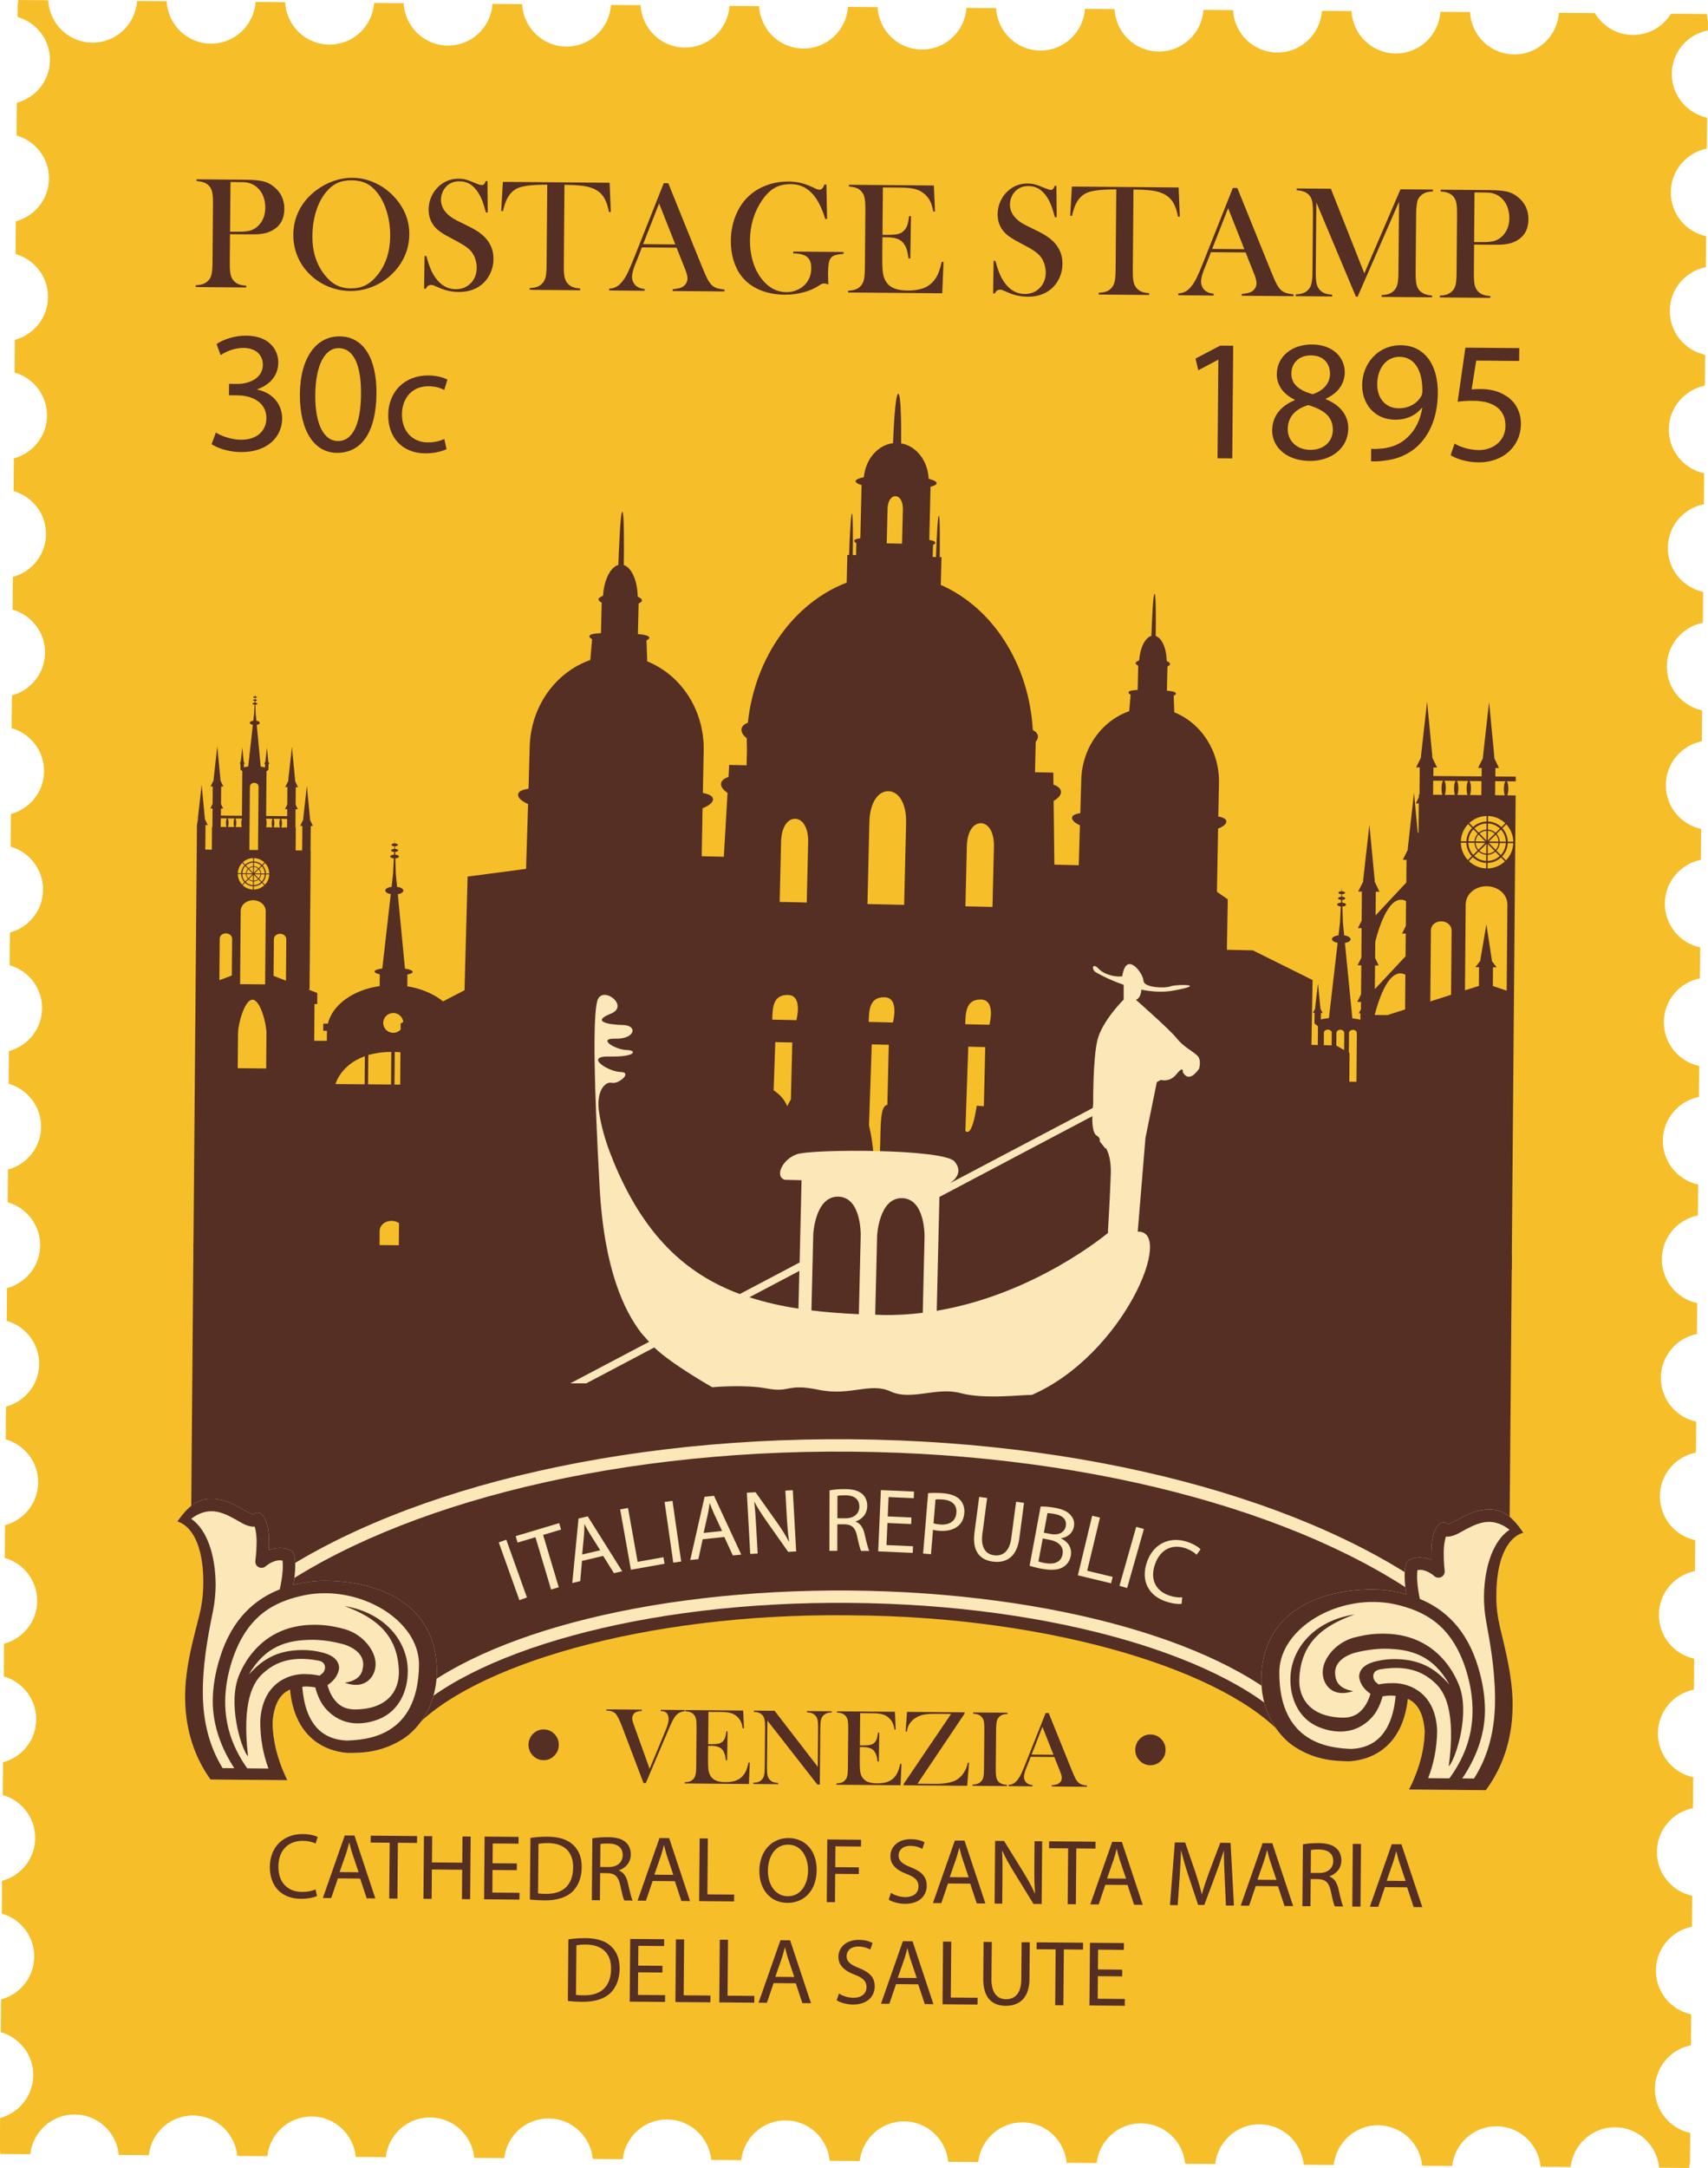 <svg xmlns="http://www.w3.org/2000/svg" width="851.21" height="1080" viewBox="0 0 851.21 1080"><g id="a"/><g id="b"><g id="c"><g id="d"><path d="M9.24.0l14.78.12c.6 11.67 10.13 21.03 21.97 21.12 11.85.1 21.52-9.1 22.32-20.75l14.75.12c.61 11.67 10.14 21.03 21.98 21.13 11.85.1 21.51-9.1 22.32-20.76l14.75.12c.61 11.67 10.14 21.03 21.98 21.12 11.84.1 21.52-9.1 22.32-20.75l14.75.12c.6 11.67 10.14 21.03 21.98 21.12 11.85.1 21.51-9.1 22.32-20.76l14.75.13c.61 11.67 10.14 21.02 21.98 21.12 11.85.1 21.52-9.1 22.32-20.75l14.75.12c.61 11.67 10.14 21.03 21.98 21.12 11.84.1 21.51-9.1 22.32-20.75l14.75.12c.6 11.67 10.14 21.03 21.97 21.13 11.85.1 21.52-9.09 22.32-20.76l14.76.13c.6 11.67 10.14 21.02 21.98 21.12 11.85.1 21.52-9.1 22.32-20.75l14.75.12c.61 11.67 10.14 21.03 21.98 21.13 11.84.1 21.51-9.1 22.32-20.76l14.74.13c.6 11.67 10.14 21.02 21.98 21.12 11.85.1 21.52-9.1 22.33-20.76l14.74.12c.61 11.67 10.14 21.03 21.98 21.13 11.85.1 21.52-9.1 22.32-20.76l14.75.12c.61 11.67 10.14 21.03 21.98 21.12 11.84.1 21.51-9.1 22.32-20.76l14.75.12c.6 11.67 10.14 21.03 21.98 21.12 11.84.1 21.52-9.1 22.32-20.75l17.92.15c3.85 6.44 10.83 10.83 18.89 10.9 8.07.07 15.1-4.2 19.07-10.58l17.93.15c.06 1.28.18 2.55.46 3.76l-.03 4.4c-10.14 2.01-17.88 10.75-17.97 21.5-.09 10.76 7.48 19.81 17.6 21.97l-.13 15.39c-10.16 2-17.88 10.91-17.97 21.68-.09 10.77 7.47 19.82 17.6 21.99l-.13 15.39c-10.16 1.99-17.88 10.91-17.97 21.68-.09 10.77 7.48 19.82 17.61 21.99l-.13 15.38c-10.16 2-17.88 10.92-17.97 21.68-.09 10.77 7.47 19.81 17.6 21.98l-.13 15.39c-10.16 1.99-17.88 10.91-17.97 21.68-.09 10.77 7.48 19.82 17.61 21.99l-.13 15.39c-10.16 1.99-17.88 10.91-17.97 21.68-.09 10.77 7.48 19.81 17.6 21.98l-.13 15.39c-10.16 1.99-17.88 10.91-17.97 21.68-.09 10.77 7.47 19.82 17.6 21.98l-.12 15.39c-10.16 1.99-17.88 10.91-17.97 21.68-.09 10.77 7.48 19.81 17.61 21.97l-.13 15.39c-10.16 2-17.88 10.91-17.97 21.68-.09 10.77 7.48 19.83 17.6 21.99l-.13 15.39c-10.16 2-17.88 10.91-17.97 21.68-.09 10.77 7.47 19.82 17.6 21.98l-.13 15.39c-10.16 1.99-17.88 10.92-17.97 21.68-.09 10.77 7.47 19.82 17.61 21.99l-.13 15.39c-10.16 1.99-17.88 10.91-17.97 21.68-.09 10.77 7.48 19.81 17.6 21.97l-.12 15.39c-10.16 1.99-17.88 10.91-17.97 21.68-.09 10.77 7.48 19.82 17.61 21.99l-.13 15.39c-10.17 1.99-17.88 10.91-17.97 21.68-.09 10.76 7.47 19.81 17.6 21.97l-.13 15.39c-10.16 1.99-17.88 10.91-17.97 21.68-.09 10.77 7.48 19.83 17.6 21.99l-.13 15.39c-10.16 1.99-17.88 10.91-17.97 21.68-.09 10.77 7.47 19.82 17.61 21.99l-.13 15.38c-10.16 2-17.88 10.92-17.97 21.7-.09 10.76 7.48 19.81 17.6 21.97l-.13 15.4c-10.17 1.99-17.88 10.91-17.97 21.68-.09 10.77 7.48 19.84 17.61 22l-.12 14.65c-.22.91-.32 1.84-.43 2.79l-14.95-.13c-1.08-11.21-10.38-20.05-21.88-20.15-11.51-.09-20.96 8.59-22.22 19.78l-14.95-.12c-1.07-11.22-10.37-20.06-21.88-20.15-11.51-.1-20.95 8.59-22.22 19.78l-14.94-.13c-1.08-11.21-10.38-20.05-21.88-20.15-11.51-.09-20.96 8.59-22.23 19.79l-14.94-.12c-1.08-11.22-10.38-20.06-21.89-20.15-11.51-.1-20.95 8.59-22.22 19.79l-14.95-.13c-1.08-11.21-10.37-20.06-21.89-20.15-11.51-.1-20.95 8.59-22.22 19.79l-14.95-.12c-1.08-11.21-10.37-20.06-21.88-20.15-11.51-.1-20.95 8.59-22.22 19.78l-14.94-.12c-1.08-11.21-10.38-20.06-21.89-20.15-11.51-.1-20.95 8.59-22.22 19.78l-14.95-.12c-1.08-11.21-10.37-20.06-21.88-20.15-11.51-.09-20.95 8.6-22.22 19.79l-14.94-.12c-1.08-11.21-10.37-20.06-21.89-20.15-11.51-.1-20.95 8.59-22.22 19.78l-14.94-.12c-1.08-11.21-10.38-20.06-21.89-20.15-11.51-.1-20.95 8.59-22.22 19.78l-14.94-.13c-1.08-11.21-10.37-20.05-21.89-20.15-11.51-.09-20.95 8.59-22.22 19.78l-14.94-.12c-1.08-11.22-10.37-20.06-21.88-20.15-11.52-.09-20.95 8.59-22.22 19.79l-14.95-.13c-1.08-11.21-10.38-20.05-21.89-20.15-11.51-.09-20.95 8.59-22.22 19.78l-14.95-.12c-1.08-11.21-10.37-20.06-21.89-20.15-11.51-.1-20.95 8.59-22.22 19.78l-14.94-.13c-.07-.75-.09-1.52-.23-2.25l.13-15.64c9.42-2.55 16.43-11.04 16.52-21.27.08-10.23-6.78-18.81-16.16-21.51l.14-16.31c9.42-2.53 16.43-11.01 16.51-21.24.08-10.25-6.78-18.83-16.16-21.53l.14-16.29c9.42-2.55 16.43-11.02 16.51-21.25.08-10.23-6.78-18.82-16.16-21.52l.14-16.29c9.42-2.55 16.43-11.02 16.51-21.26.09-10.23-6.78-18.82-16.15-21.51l.13-16.29c9.42-2.54 16.43-11.01 16.52-21.24.08-10.23-6.78-18.82-16.16-21.51l.13-16.29c9.42-2.55 16.43-11.03 16.51-21.26.09-10.23-6.78-18.82-16.16-21.52l.14-16.28c9.42-2.54 16.43-11.01 16.51-21.24.08-10.23-6.78-18.82-16.16-21.51l.13-16.29c9.42-2.55 16.43-11.02 16.52-21.25.09-10.24-6.78-18.82-16.16-21.52l.13-16.29c9.42-2.54 16.43-11.01 16.51-21.24.09-10.23-6.78-18.82-16.16-21.51l.14-16.29c9.42-2.55 16.43-11.02 16.51-21.26.08-10.23-6.78-18.82-16.16-21.51l.14-16.29c9.42-2.54 16.43-11.01 16.51-21.24.09-10.23-6.78-18.82-16.16-21.52l.14-16.28c9.42-2.55 16.43-11.03 16.52-21.26.08-10.23-6.78-18.82-16.16-21.51l.14-16.29c9.42-2.54 16.43-11.01 16.51-21.24.09-10.24-6.78-18.82-16.16-21.52l.13-16.29c9.42-2.54 16.43-11.02 16.51-21.25.09-10.23-6.78-18.82-16.15-21.51l.13-16.3c9.42-2.53 16.43-11.01 16.52-21.24.08-10.24-6.78-18.82-16.16-21.51l.14-16.29c9.42-2.54 16.43-11.02 16.51-21.25.09-10.23-6.78-18.82-16.15-21.51l.13-16.29c9.42-2.54 16.43-11.01 16.51-21.25.08-10.23-6.78-18.81-16.16-21.51l.14-16.29c9.42-2.54 16.43-11.01 16.51-21.24.08-10.23-6.78-18.82-16.16-21.52l.04-5.62c.19-.91.28-1.85.34-2.79z" fill="#f6be29"/><g><g><path d="M755.43 386.91l-10.2-.09.04-4.2h1.79l-2.46-5.17h.17l-2.66-27.72-3.11 27.68h.17l-2.55 5.14 1.8.02-.04 4.21-24.04-.2.03-4.21h1.82l-2.48-5.17h.15l-2.64-27.73-3.11 27.68h.17l-2.54 5.14 1.81.02-.11 13.49h-.35v1.43l-1.5 3 1.47.02-.12 14.59h-.37l-1.88-19.85-3.15 28.12h.16l-2.58 5.21 1.83.02-.09 11.29-15.3 16.37.1-11.79h1.82l-2.49-5.25h.15l-2.68-28.15-3.15 28.11h.17l-2.59 5.22 1.83.02-.12 14.49-1.86 3.73 1.83.02-.12 14.71-1.86 3.74 1.83.02-.12 14.49-1.86 3.73 1.83.02-.03 3.64-1.06 2.06h.82l-.03 3.21c-.97-.3-2.36-.55-4.01-.73l-3.7-37.56c1.67-.29 2.84-.99 2.85-1.83.0-.89-1.34-1.65-3.21-1.93l-.65-6.47-.24-7.92c1.05-.08 1.84-.46 1.84-.93.0-.49-.84-.89-1.92-.96l-.04-1.4c.87-.03 1.53-.35 1.53-.75.0-.39-.68-.73-1.58-.78l-.05-1.32c.85-.02 1.53-.32 1.54-.7.0-.38-.69-.71-1.58-.73l-.07-2.05-.11 2.05c-.86.01-1.58.33-1.58.7.0.38.67.69 1.53.73l-.07 1.32c-.91.04-1.61.36-1.61.75.0.39.66.72 1.53.77l-.07 1.4c-1.08.05-1.91.44-1.91.93.0.47.78.87 1.82.96l-.39 7.93-.76 6.44c-1.87.25-3.25.99-3.26 1.87.0.84 1.17 1.56 2.84 1.88l-4.35 37.48c-1.63.15-3.02.39-4.01.67l.03-3.21h.82l-1.14-2.29h.06l-1.21-12.4-1.45 12.38h.11l-1.17 2.28h.81l-.05 5.24 1.74 1.42-.22 26.15-1.55-.55h.58l-9.54-15.51-9.78 15.36h.56l-1.31.44-1.34-.46h.57l-9.53-15.51-9.76 15.36h.56l-1.35.44-1.32-.46h.59l-9.54-15.51-9.78 15.36h.57l-1.33.44-1.32-.46h.57l-9.53-15.51-8.58 13.5-.18-.69-27.54-.23-.81 97.26 34.51.29.07-7.78 5.66.05-.07 7.73h1.42l.06-7.72 5.42.05-.06 7.78 14.51.12.06-7.78 5.66.05-.06 7.73h1.4l.07-7.72 5.43.04-.06 7.78 14.25.12.06-7.78 5.66.05-.06 7.73h1.4l.06-7.72 5.44.05-.07 7.78 106.09.89 1.97-236.19-4.15-.03c.28-.71.49-1.9.5-3.24.01-1.75-.27-3.22-.71-3.76l4.42.04.02-2.29zM581.5 574.33h.02c.04-.9.34-1.75.82-2.49l3.94 6.6-4.82-.04.03-4.06zm5.27 47.48-5.66-.05.06-7.26 5.66.05-.06 7.26zm.07-8.67-5.66-.05.06-7.26 5.66.05-.06 7.26zm.07-8.67-5.66-.05.06-7.26 5.66.05-.06 7.26zm.07-8.68-5.66-.05.06-7.25 5.66.05-.06 7.25zm.07-8.65-5.66-.05.06-7.27 5.66.05-.06 7.27zm.09-10.01-3.8-6.38c1.01-.87 2.36-1.43 3.86-1.55l-.07 7.93zm.75-14.98c-1.41-.01-2.6-.72-3.03-1.71-.95-.43-1.66-1.63-1.65-3.05.01-1.42.74-2.61 1.7-3.03.45-.97 1.65-1.67 3.07-1.65 1.4.01 2.59.73 3.02 1.7.99.45 1.66 1.64 1.65 3.06-.01 1.41-.7 2.61-1.7 3.02-.45.98-1.64 1.68-3.05 1.66zm4.53 8.84-3.86 6.25.07-8.01c1.5.19 2.83.84 3.79 1.76zm1.19 50.89-5.42-.05.06-7.26 5.42.05-.06 7.26zm.07-8.67-5.42-.05.06-7.26 5.42.05-.06 7.26zm.07-8.67-5.42-.04.06-7.26 5.42.05-.06 7.26zm.07-8.68-5.42-.04.06-7.25 5.42.05-.06 7.25zm.07-8.65-5.42-.05.06-7.27 5.42.04-.06 7.28zm.07-8.69-4.53-.04 3.89-6.29c.4.68.63 1.45.65 2.27h.03l-.04 4.06zm14.54-3.94h.02c.03-.9.33-1.75.83-2.5l3.94 6.6-4.82-.04.03-4.06zm5.26 47.48-5.66-.04.06-7.27 5.66.05-.06 7.26zm.07-8.67-5.66-.05.06-7.26 5.66.05-.06 7.26zm.07-8.67-5.66-.05.06-7.26 5.66.05-.06 7.26zm.08-8.68-5.66-.04.06-7.26 5.66.05-.06 7.25zm.07-8.66-5.66-.05.06-7.27 5.66.05-.06 7.27zm.08-10.01-3.8-6.38c1-.87 2.36-1.44 3.87-1.56l-.07 7.94zm.74-14.98c-1.41.0-2.58-.72-3.02-1.71-.96-.43-1.67-1.64-1.66-3.05.01-1.42.74-2.6 1.71-3.04.46-.96 1.64-1.66 3.04-1.65 1.42.01 2.61.74 3.04 1.71.98.44 1.67 1.64 1.66 3.06-.01 1.41-.72 2.61-1.71 3.02-.44.99-1.65 1.68-3.06 1.66zm4.53 8.84-3.87 6.25.06-8.01c1.52.19 2.85.84 3.8 1.76zm1.19 50.89-5.43-.05.06-7.26 5.43.04-.06 7.26zm.07-8.68-5.43-.04.06-7.26 5.43.04-.06 7.26zm.07-8.67-5.43-.04.06-7.26 5.43.05-.06 7.26zm.07-8.68-5.43-.04.06-7.25 5.43.05-.06 7.25zm.07-8.66-5.43-.04.06-7.28 5.43.05-.06 7.27zm.08-8.68-4.52-.04 3.89-6.29c.4.68.64 1.45.64 2.26h.02l-.03 4.07zm14.28-3.95h.02c.05-.9.35-1.76.83-2.49l3.94 6.6-4.82-.04.03-4.06zm5.26 47.48-5.66-.05.06-7.26 5.66.05-.06 7.26zm.07-8.67-5.66-.05.06-7.26 5.66.05-.06 7.26zm.07-8.67-5.66-.05.06-7.26 5.66.04-.06 7.26zm.07-8.68-5.66-.05.06-7.25 5.66.05-.06 7.25zm.07-8.66-5.66-.05.06-7.27 5.66.05-.06 7.28zm.08-10.01-3.8-6.38c1.02-.87 2.36-1.43 3.87-1.55l-.07 7.93zm.68-14.97c-1.42-.01-2.62-.72-3.03-1.72-.98-.43-1.67-1.63-1.65-3.04.01-1.42.72-2.61 1.71-3.04.43-.96 1.64-1.67 3.05-1.66 1.42.01 2.6.73 3.02 1.71.99.45 1.67 1.64 1.65 3.07-.01 1.41-.71 2.6-1.7 3.02-.44.98-1.64 1.68-3.05 1.67zm4.58 8.84-3.86 6.25.06-8.01c1.53.19 2.86.84 3.8 1.76zm1.2 50.89-5.44-.05.06-7.26 5.44.05-.06 7.26zm.07-8.67-5.44-.04.06-7.26 5.44.05-.06 7.26zm.07-8.67-5.44-.05.06-7.26 5.44.04-.06 7.26zm.08-8.68-5.44-.05.06-7.25 5.44.05-.06 7.25zm.07-8.66-5.44-.05.06-7.27 5.44.05-.06 7.27zm.08-8.69-4.53-.04 3.9-6.29c.38.68.61 1.45.64 2.27h.02l-.03 4.06zm18.35-64.46c.05-.87.9-1.56 1.97-1.56 1.05.0 1.9.72 1.93 1.59h0l-.2 24.3-3.91-.03.2-24.3zm-2.55 24.28-3.13-.02-.77-.29.2-24.03c.03-.87.89-1.56 1.97-1.55 1.06.0 1.91.72 1.93 1.59h0l-.2 24.31zm7.31 20.96-6.38-.05.07-7.95c.08-1.43 1.47-2.56 3.21-2.55 1.71.02 3.13 1.17 3.14 2.6h.03l-.06 7.95zm5.2-20.86-3.89-.03.2-24.3c.04-.87.9-1.56 1.96-1.56s1.91.72 1.94 1.59h0l-.2 24.3zm24.25-36.04-8.84 2.82-6.32-.05c2.15-8.26 7.39-24.17 15.3-20.07l-.15 17.3zm.35-41.54-1.86 3.74h1.83l-.09 11.31-15.3 16.37.1-11.79 1.82.02-1.79-3.77.07-8.08c2.1-8.2 7.36-24.37 15.33-20.26l-.1 12.47zm44.57-72.17 5.09.04c-.43.53-.75 1.99-.77 3.74.0 1.34.15 2.54.44 3.25l-4.82-.04.06-6.99zm-3.57 17.34c3.33.12 6.35 1.47 8.58 3.63l-1.95 1.92c-1.75-1.65-4.07-2.71-6.65-2.82l.03-2.73zm5.21 13.47c-.09 1.29-.62 2.47-1.44 3.39l-3.39-3.43 4.83.04zm-4.82-.77 3.45-3.38c.81.93 1.31 2.12 1.38 3.42l-4.83-.04zm5.43.78 3.03.02c-.1 2.3-1.04 4.38-2.51 5.96l-2.14-2.17c.94-1.03 1.51-2.34 1.62-3.81zm0-.73c-.08-1.48-.63-2.81-1.56-3.85l2.17-2.13c1.44 1.59 2.35 3.68 2.41 6l-3.03-.02zm-5.86-9.03c2.3.1 4.39 1.05 5.96 2.53l-2.18 2.12c-1.02-.92-2.34-1.52-3.81-1.61l.03-3.05zm-.03 3.64c1.31.1 2.47.61 3.39 1.44l-3.43 3.38.04-4.82zm-.06 6.59 3.37 3.43c-.93.8-2.1 1.31-3.41 1.38l.04-4.81zm-.05 5.42c1.47-.08 2.8-.65 3.84-1.56l2.14 2.16c-1.6 1.45-3.7 2.35-6.01 2.43l.03-3.04zm-.03 4.01c2.57-.08 4.92-1.09 6.68-2.71l1.93 1.95c-2.27 2.13-5.3 3.44-8.64 3.51l.02-2.75zm-.54-23.37-.02 2.74c-2.57.07-4.91 1.08-6.68 2.71l-1.92-1.96c2.27-2.12 5.3-3.43 8.63-3.49zm-5.42 12.65c.09-1.31.61-2.48 1.42-3.4l3.38 3.44-4.8-.04zm4.79.77-3.43 3.38c-.79-.93-1.3-2.12-1.36-3.41l4.8.04zm-5.4-.78-3.05-.03c.11-2.32 1.06-4.39 2.53-5.96l2.14 2.17c-.93 1.02-1.53 2.35-1.62 3.82zm0 .73c.06 1.46.64 2.79 1.55 3.84l-2.18 2.14c-1.44-1.6-2.36-3.69-2.43-6l3.05.02zm5.84 9.99-.02 2.75c-3.33-.12-6.34-1.49-8.57-3.65l1.96-1.92c1.74 1.65 4.07 2.71 6.64 2.82zm-5.95-3.5 2.18-2.13c1.02.92 2.35 1.51 3.8 1.62l-.03 3.04c-2.31-.12-4.38-1.05-5.95-2.53zm2.6-2.55 3.43-3.37-.04 4.81c-1.3-.09-2.46-.61-3.38-1.44zm.07-8.57c.93-.81 2.1-1.31 3.41-1.38l-.04 4.82-3.37-3.44zm-.42-.43-2.14-2.16c1.59-1.46 3.68-2.36 6-2.43l-.03 3.05c-1.46.06-2.79.64-3.83 1.54zm1.34-25.7-.06 6.99-5.67-.05c.3-.71.49-1.9.5-3.24.02-1.75-.27-3.21-.68-3.75l5.91.05zm-4.69 23.35c-1.66 1.75-2.71 4.07-2.82 6.65l-2.74-.02c.11-3.34 1.48-6.34 3.63-8.58l1.93 1.96zm-19.36-23.55 4.9.04c-.43.53-.76 1.99-.77 3.74.0 1.34.16 2.54.44 3.25l-4.62-.04.06-7zm8.9 106.66-10.34 3.3.3-35.64h0c.1-2.39 2.38-4.28 5.17-4.26 2.81.03 5.07 1.96 5.11 4.35h.04l-.27 32.25zm1.93-99.58-5.04-.04c.29-.7.49-1.9.5-3.24.01-1.75-.27-3.22-.7-3.76l5.56.05c-.43.53-.74 1.99-.76 3.74.0 1.34.18 2.54.44 3.25zm1.03-6.99 5.56.05c-.43.53-.74 1.99-.76 3.74.0 1.34.17 2.54.43 3.25l-5.03-.04c.29-.71.48-1.9.49-3.24.0-1.75-.29-3.21-.69-3.75zm4.68 30.84c.07 2.57 1.08 4.91 2.7 6.68l-1.96 1.92c-2.11-2.28-3.43-5.31-3.48-8.63l2.74.02zm20.09 73.68-6.9-2.32.08-9.31 1.82.02-2.53-3.37h.19l-2.77-18.05-3.07 18h.16l-2.57 3.33h1.82l-.08 9.32-6.94 2.22.36-43.29h.06c.18-4.79 4.77-8.62 10.41-8.57 5.65.05 10.18 3.95 10.29 8.74h.03l-.36 43.29zm-.34-64.92-1.95-1.95c1.66-1.75 2.7-4.07 2.83-6.64l2.74.02c-.11 3.32-1.48 6.33-3.62 8.57zm3.63-9.3-2.74-.02c-.07-2.58-1.08-4.92-2.71-6.7l1.97-1.92c2.1 2.27 3.42 5.3 3.48 8.65z" fill="#552f23"/><path d="M284.83 548.52l3.37.03-.12 14.08-11.15-17.76-40.9-.34v-.17l2.27.02.03-3.59-2.27-.02.15-18.1 2.27.02.03-3.56-9.64-.08.03-4.24h-.05c.03-.18.06-.36.06-.55.0-.07-.03-.13-.02-.2h1.86l.03-3.57-2.29-.02c-2.13-9.45-12.34-17.05-25.51-19.12l.05-5.87c1.62-.34 2.63-.81 2.64-1.34.0-.65-1.51-1.23-3.85-1.61l-3.57-37.06c1.61-.29 2.77-.98 2.78-1.8.0-.88-1.32-1.62-3.14-1.89l-.63-6.36-.23-7.81c1-.07 1.77-.44 1.78-.9.0-.49-.8-.88-1.84-.96l-.04-1.36c.82-.05 1.47-.36 1.47-.75.0-.39-.67-.71-1.54-.75l-.03-1.31c.83-.02 1.46-.31 1.46-.69.0-.38-.66-.68-1.51-.71l-.07-2.02-.1 2.02c-.85.02-1.52.31-1.52.69.0.37.63.67 1.46.71l-.07 1.31c-.85.04-1.55.35-1.55.73.0.39.64.72 1.49.78l-.07 1.36c-1.03.06-1.87.44-1.87.93.0.46.76.85 1.78.93l-.38 7.79-.72 6.36c-1.82.24-3.14.96-3.14 1.84-.01.82 1.1 1.53 2.73 1.84l-4.22 37c-2.33.35-3.86.89-3.87 1.55.0.53 1 1.02 2.62 1.38l-.05 5.86c-13.2 1.85-23.55 9.28-25.82 18.69h-2.31l-.03 3.57 1.87.02c0 .07.0.14.0.21.0.18.01.37.04.55h-.04l-.03 4.24-6.32-.05.15-18.3h1.36l.02-5.5-4.5-1.75h.65l.58-69.21h-.09l.1-12.23h1.11l-1.53-3.14h.11l-1.62-16.92-1.87 16.89h.08l-1.56 3.13h1.1l-.1 12.24-3.25-.03.1-11.35h-.2l.08-9.18h1.1l-1.08-2.27.07-8.7h1.11l-1.51-3.14h.11l-1.62-16.91-1.88 16.88h.1l-1.57 3.12h1.1l-.07 8.71-1.12 2.26h1.1l-.03 3.52-10.49-.09.19-22.25.96-.77.02-2.89h.44l-.59-1.28h.04l-.66-6.87-.77 6.86h.04l-.64 1.28h.47l-.02 1.76c-.54-.16-1.28-.31-2.18-.4l-1.98-20.81c.91-.17 1.52-.55 1.53-1.01.0-.5-.7-.92-1.71-1.07l-.36-3.57-.14-4.4c.56-.04.99-.25.99-.51.0-.27-.42-.49-1.01-.53l-.03-.79c.45-.03.83-.19.83-.4.0-.23-.37-.4-.86-.43v-.74c.43-.02.8-.18.8-.4.0-.2-.37-.38-.83-.4l-.05-1.13-.04 1.13c-.49.0-.86.18-.86.38.0.21.36.38.81.4l-.02.74c-.49.02-.87.19-.88.41.0.21.36.38.83.41l-.03.79c-.59.04-1.04.24-1.04.52.0.27.42.48 1 .53l-.22 4.38-.4 3.59c-1.01.14-1.75.54-1.75 1.04.0.46.61.85 1.51 1.04l-2.32 20.77c-.9.08-1.64.21-2.17.36l.02-1.76h.44l-.61-1.28h.04l-.66-6.87-.76 6.86h.03l-.63 1.28h.45l-.02 2.89.93.79-.18 22.25-10.48-.09.03-3.51h1.1l-1.08-2.27.07-8.7h1.1l-1.51-3.14h.09l-1.61-16.91-1.89 16.88h.1l-1.57 3.13h1.1l-.07 8.71-1.12 2.25h1.1l-.08 9.18h-.2l-.09 11.35-3.25-.03.1-12.23h1.1l-1.5-3.14h.09l-1.61-16.92-1.9 16.89h.1l-.54 3.13-1.8 215.93 92.74.77.12-14.71h.02c.12-2.68 2.73-4.82 5.91-4.79 3.21.02 5.81 2.21 5.87 4.89h.04l-.12 14.71 102.88.86.85-101.76-14.23-.12-5.58 21.77zm-141.73-140.55-.04 4.26-2.85-.03c.18-.43.3-1.16.31-1.98.0-1.07-.17-1.96-.43-2.29l3.01.02zm-11.31 21.69-1.18 1.16c-1.05-.99-2.43-1.62-3.99-1.69v-1.65c2 .07 3.83.89 5.17 2.17zm-5.98 5.87-2.06 2.03c-.49-.56-.79-1.27-.82-2.05l2.89.02zm-2.88-.46c.05-.79.36-1.49.86-2.04l2.03 2.07-2.89-.02zm.88 3.06c.61.55 1.41.91 2.27.97v1.83c-1.39-.06-2.64-.63-3.58-1.51l1.31-1.28zm.25-.25 2.05-2.04-.03 2.89c-.77-.06-1.48-.37-2.03-.86zm.04-5.16c.56-.48 1.27-.79 2.04-.83l-.03 2.9-2.02-2.07zm-.24-.25-1.29-1.31c.96-.86 2.22-1.41 3.59-1.45l-.02 1.83c-.87.03-1.67.38-2.29.93zm-.32.29c-.56.62-.92 1.42-.97 2.3l-1.83-.02c.06-1.38.63-2.64 1.5-3.57l1.29 1.28zm-.97 2.73c.03.89.39 1.68.93 2.32l-1.31 1.28c-.86-.96-1.41-2.22-1.45-3.61l1.83.02zm3.5 6.01-.02 1.64c-2-.07-3.81-.89-5.15-2.18l1.17-1.16c1.07 1 2.47 1.63 4 1.7zm.16 6.97c3.39.03 6.11 2.37 6.17 5.25h.03l-.3 36.66-12.48-.11.3-36.66h.02c.11-2.88 2.89-5.18 6.26-5.15zm.27-5.32v-1.64c1.57-.04 2.97-.65 4.03-1.63l1.16 1.17c-1.37 1.27-3.21 2.05-5.19 2.1zm.37-8.06 2.05-2.03c.49.56.8 1.26.85 2.06l-2.9-.03zm2.9.46c-.06.79-.38 1.48-.88 2.04l-2.02-2.06 2.9.03zm-.87-3.05c-.63-.56-1.43-.92-2.3-.97v-1.83c1.39.07 2.65.63 3.59 1.52l-1.29 1.29zm-.27.25-2.06 2.03.02-2.9c.78.05 1.49.37 2.03.86zm-.04 5.16c-.56.48-1.27.78-2.05.83l.02-2.9 2.02 2.07zm.24.26 1.29 1.29c-.95.88-2.22 1.43-3.6 1.47l.02-1.83c.87-.04 1.68-.39 2.29-.93zm1.6.99-1.26-1.3c.54-.62.9-1.41.96-2.3l1.83.02c-.08 1.39-.63 2.64-1.52 3.58zm-.3-4.03c-.04-.89-.38-1.69-.92-2.32l1.29-1.27c.88.95 1.4 2.22 1.46 3.59h-1.83zm-5.58-43.37h.01c.04-1 1-1.79 2.16-1.78 1.18.01 2.12.82 2.14 1.82l-.27 31.65-4.32-.04.27-31.65zm1.64 35.7v1.65c-1.55.05-2.95.65-4.04 1.62l-1.14-1.18c1.37-1.26 3.18-2.05 5.19-2.09zm-5.5 2.41 1.16 1.17c-1 1.05-1.62 2.45-1.68 3.99h-1.65c.07-2.02.9-3.83 2.17-5.16zm-10.63-22.2 3.01.02c-.27.33-.46 1.21-.47 2.28.0.82.1 1.55.26 1.98l-2.85-.02.04-4.26zm5.47 78.31-6.2 2.29.17-20.75c.04-1.43 1.42-2.57 3.1-2.55 1.69.01 3.04 1.17 3.07 2.6h.01l-.15 18.41zm1.17-73.99-3.08-.03c.18-.43.3-1.16.3-1.97.01-1.07-.17-1.96-.43-2.29l3.41.03c-.27.33-.46 1.21-.47 2.28.0.82.11 1.55.27 1.98zm.63-4.26 3.21.03v.33c-.18.44-.29 1.15-.29 1.95.0.81.08 1.52.25 1.97v.02l-3.06-.03c.18-.43.3-1.16.31-1.98.0-1.07-.18-1.96-.42-2.29zm2.84 27.73c.04 1.54.63 2.95 1.62 4.02l-1.18 1.16c-1.26-1.38-2.05-3.19-2.09-5.19h1.65zm-1.7 96.69.16-17.75c.15-4.85 3.36-16.41 7.21-16.38 3.85.03 6.88 11.64 6.95 16.5l-.14 17.75-14.18-.12zm13.55-91.4-1.17-1.18c1.01-1.06 1.62-2.45 1.7-3.99h1.63c-.05 2.01-.86 3.82-2.16 5.17zm.54-5.6c-.06-1.54-.64-2.96-1.64-4.02l1.18-1.15c1.28 1.36 2.06 3.18 2.08 5.19h-1.63zm3.1-23-3.07-.03h0c.17-.45.29-1.17.3-1.98.0-.82-.1-1.53-.27-1.96v-.33l3.23.03c-.26.32-.46 1.21-.47 2.28.0.82.11 1.55.27 1.98zm.61-4.26 3.4.03c-.25.32-.45 1.21-.46 2.28.0.82.11 1.55.28 1.98l-3.07-.02c.18-.44.29-1.16.3-1.98.01-1.07-.16-1.96-.44-2.29zm6.24 80.66-6.17-2.4.15-18.41c.07-1.43 1.45-2.57 3.13-2.55 1.68.01 3 1.17 3.06 2.61l-.17 20.75zm39.21 51.61-14.53-.12s2.48-9.52 14.64-13.89l-.11 14.01zm13.16.11-11.46-.1.12-14.59c3.19-.93 6.98-1.53 11.47-1.56l-.13 16.24zm-3.9-30.73c.02-2.72 2.28-4.92 5.05-4.9 2.77.03 4.99 2.26 4.96 4.98-.02 2.73-2.28 4.91-5.05 4.89-2.77-.03-4.99-2.25-4.97-4.97zm17.06 30.84-11.45-.09.14-16.24c4.48.1 8.26.77 11.44 1.75l-.12 14.58zm1.7.02.12-14.01c12.08 4.57 14.4 14.13 14.4 14.13l-14.52-.12z" fill="#552f23"/></g><g><path d="M752.28 764.92 743.82 780.75 103.24 775.4 95.24 758.89 96.4 619.49 753.45 624.97 752.28 764.92z" fill="#552f23"/><path d="M207 644.43c.33 3.05-8.47 4.48-8.47 4.48.41.83.98 1.69 1.92 2.71 12.13 13.08 27.99 9.3 29.06 15.74 4.07 24.28-13.18 17.44-7.77 41.43 1.83 8.15 9.36 7.76 16.83 11.52 3.28 1.64 10.91-6.75 11.88-3.17 1.71 6.19-11.1 7.74-8.65 13.67 3.24 7.7 11.48 1.82 14.4 9.69 2.4 6.42 4.35 10.13 5.24 13.93l135.95 1.13c-.65-1.07-1.38-2.21-2.17-2.81-1.47-1.09-4.07-6.48-5.25-14.7 4.53-2.11 9.22-3.98 13.93-5.63-1.75 6.87-3.36 12.04-3.52 19.26-.04 1.69-.11 2.94-.22 3.89l64.35.54c-1.61-2-2.8-5.19-2.35-9.69 6.61-.35 7.8.83 10.65 4.49-.21 2.19-.61 3.94-1.19 5.26l40.31.34c1.62-2.38 3.25-4.92 4.07-7.75 1.02 2.06 2.29 3.98 2.95 7.81l3.81.03c-.53-2.7-3.79-8.83-1.66-16.06.53-1.8 3.16.23 1.28-1.07-.05-.31-.12-.76-.27-1.29.92-.65 1.63-.79 2.17.09 2.21 3.46 12.63 1.49 17.41 9.7 1.81 3.14 2.05 6.04 1.63 8.8l18.13.15c.45-2.06 1.16-4.34 2.24-7.02 12.66 1.18 33.37-22.66 25.22-37.6-.15-1.32.08-5.42 1.7-5.23 1.55.21 7.29-15.38 7.2-15.47 10.08 1.87 14.89 2.16 21.96.65 1.77-.61 12.77-3.2 24.65-9.27 7.24-4.77 14.74-4.91 11.73-14.7-3.03-9.83 3.45-9.61 17.59-12.51 14.14-2.92-15.03-5-2.9-13.35 12.13-8.4-11.4-8.58-2.6-13.78 1.59-.94 2.7-2.94 3.51-5.54l.82-98.48-6.71-3.82-12.28-.29.57-32.29-29.73-14.78-12.98-.3.44-25.14-5.4-3.73.57-31.49c2.54-1.03 4.09-2.2 4.12-3.49.04-1.31-1.49-2.06-4.01-2.55.0.0.32-16.01.33-16.5.39-16.19-8.97-30.05-22.26-35.41l-.31-8.28c.71-.29 1.12-.65 1.12-1.03.0-.81-1.77-1.23-4.49-1.48l.27-12.05c.77-.35 1.3-.75 1.3-1.21.02-.55-.69-1.05-1.67-1.48-.1-6.31-2.39-11.45-5.48-12.48.08-6.38.2-20.97-.58-20.99-.77-.02-1.34 14.57-1.57 20.94-3.13.89-5.66 5.9-6.08 12.2-1 .38-1.73.86-1.75 1.4.0.46.53.88 1.27 1.28l-.28 12.05c-2.75.12-4.57.45-4.58 1.25.0.37.38.75 1.08 1.09l-.72 8.25c-13.51 4.72-23.51 18.1-23.9 34.3-.03.48-.47 16.5-.47 16.5-2.54.36-4.1 1.06-4.12 2.34-.05 1.3 1.47 2.54 3.93 3.7l-.57 19.9-12.17-.3-.37-31.72c2.32-1.36 3.62-2.85 3.65-4.4.05-1.64-1.27-2.86-3.74-3.77l-.06-5.94-9.14-.22.36-15.13c.65-.81 1.1-1.63 1.11-2.51.04-1.42-.91-2.51-2.56-3.35-1.86-33.2-20.27-61.11-45.85-72.32l.34-13.82-.88-.02c.11-8.28.15-20.62-.44-20.64-.58.0-1.12 12.32-1.41 20.61l-1.64-.04.15-5.98c.66-.31 1.12-.69 1.12-1.08.03-.66-1.11-1.12-2.98-1.44l.62-26.48c1.9-.5 3.06-1.09 3.08-1.77.01-.79-1.5-1.54-4-2.2-.44-9.03-6.15-16.34-13.72-17.64.06-7.38.02-24.65-1.44-24.7-1.46-.03-2.31 17.21-2.61 24.59-7.6.95-13.68 7.97-14.53 16.96-2.54.53-4.09 1.23-4.12 2.02-.02.67 1.14 1.33 2.99 1.92l-.63 26.48c-1.9.23-3.05.62-3.07 1.28.0.41.42.78 1.09 1.14l-.14 5.97-1.64-.05c.1-8.28.15-20.61-.44-20.63-.57-.01-1.11 12.31-1.4 20.59h-.87l-.33 13.8c-26.01 9.94-45.73 36.83-49.25 69.78-2.01.79-3.16 1.91-3.19 3.49-.03 1.48.95 2.91 2.67 4.31.0.11-.02.22-.01.36-.05 1.69.05 3.35.09 5.02l-.2 8.05-8.66-.21-.35 6.01c-2.38.79-3.69 1.92-3.72 3.51-.04 1.51 1.14 3.02 3.25 4.44l-1.86 31.8-11.03-.26.43-23.91c3.19-1.29 5.15-2.78 5.21-4.39.02-1.66-1.91-2.63-5.06-3.23.0.0.4-20.22.41-20.83.49-20.45-11.34-37.96-28.13-44.71l-.38-10.45c.88-.4 1.41-.82 1.43-1.3.0-1.02-2.24-1.55-5.71-1.87l.37-15.22c.94-.45 1.63-.95 1.65-1.53.0-.7-.89-1.32-2.1-1.87-.15-7.97-3.03-14.45-6.95-15.77.13-8.04.23-26.46-.72-26.5-.97-.02-1.7 18.38-1.98 26.44-3.97 1.12-7.15 7.46-7.65 15.4-1.3.51-2.21 1.08-2.24 1.78-.02.58.65 1.13 1.59 1.61l-.37 15.22c-3.48.15-5.75.57-5.78 1.58.0.48.48.94 1.36 1.37l-.89 10.42c-17.08 5.98-29.72 22.89-30.21 43.32.0.62-.59 20.83-.59 20.83-3.19.47-5.17 1.33-5.2 2.97-.05 1.64 1.84 3.21 4.99 4.66l-1.01 32.28-29.13 3.83-1.54 56.62-31.82 16.52s-.77 102.14-.91 110.01c-.15 7.88 9.11 5.03 8.82 10.51-.28 5.47-13.05 5.13-13.22 9.86-.15 4.74 12.27 1.2 12.62 4.24zm283.32-93.37c-1.19-.09-2.4-.16-3.56-.19-2 13.2-4.31 13.91-5.65 12.53l1.45-41.99 8.46.22-.7 29.43zm2.76-40.57-12.02-.26c.14-5.78.29-12.46 7.86-12.3 7.57.19 4.16 12.56 4.16 12.56zm-11.23-88.98c.17-7.39 3.3-11.5 7.04-11.41 3.71.07 6.62 4.35 6.45 11.73-.01.0-.72 29.97-.72 29.97l-13.48-.31s.72-29.98.7-29.99zM462.14 721.3c4.27-2.74 6.9-1.92 10.25-1.25.09 9.82.81 19.95.59 27.37-2.51-2.72-5.1-5.46-7.98-6.82-.12-4.06-2.12-7.08-3.85-9.57.13-3.21.48-6.49 1-9.73zm-19.91-170.9c-5.4.72-1.99 20.72-5.08 37.55-2.3-13.61-1.64-16.79-4.07-27.39l1.37-40.28 8.49.18-.71 29.93zm2.76-41.03-12.04-.29c.14-5.79.29-12.46 7.89-12.28 7.55.17 4.15 12.56 4.15 12.56zm-2.68-255.71c.11-4.18 1.86-6.52 3.98-6.47 2.1.05 3.76 2.47 3.67 6.65l-.41 17.01-7.64-.19s.4-16.99.41-17zm-9.05 155.99c.24-10.04 4.47-15.63 9.53-15.5 5.06.13 9.03 5.9 8.78 15.92.0.03-.97 40.71-.97 40.71l-18.29-.43s.95-40.68.96-40.69zm-39.12 138.03c-.34.51-1.55 2.88-1.79 3.41-2.09-4.98-5.61-7.03-6.81-7.96l.84-23.99 8.47.19-.7 28.35zm-4.88-128.37c.19-7.39 3.3-11.51 7.04-11.41 3.72.07 6.63 4.35 6.46 11.73l-.71 29.98-13.49-.31s.7-29.98.7-29.99zm3.47 76.34c7.56.2 4.15 12.56 4.15 12.56l-12.02-.27c.14-5.79.3-12.47 7.87-12.29z" fill="#552f23"/><path d="M596.39 525.56c-3.36-2.82-6.8-4.29-10.11-8.52-3.36-4.19-20.21-19.02-20.21-19.02.0.0 2.39-.21 2.74-5 5.18 1.02 10.69 1.42 15.97.45 17.97-3.23 1.42-3.21-1.29-2.15-2.75 1.11-13.51.83-13.63-2.82-.1-3.67-8.69-15.21-10.55-2.17-2.5.51-8.62-.39-11.83-3.77-3.21-3.33-3.68.5-1.2 1.88.0.0 5.68 3.42 13.73 6.15-.06 4.68.02 7.32.02 7.32.0.0-10.82 10.71-13.12 20.27-2.3 9.57-2.1 31.59-2.1 31.59.0.0-.1.86-.21 2.19l-71.45 37.64c.76-.44 7.77-4.85 2.58-10.97-5.48-6.43-71.18-6.26-78.62-3.63-7.44 2.66-11.14 11.25-5.92 12.74l8.28.19-.97 40.99-29.81 15.72c-26.93-10-48.02-29.33-63.28-66.82-.02-.12-.02-.22-.09-.32-4.64-11.03-6.38-20.37-6.9-24.5-1.12-9.67 3.14-14.37 6.53-13.58 3.42.74 10.46-5.27 4.27-5.41-6.19-.15-18.39-8.01-5.34-7.7 13.06.3 13.84-3.11 8.34-3.24-5.51-.14-15.02-5.87-5.38-5.64 9.63.22 11.17-6.61 3.62-6.8-7.58-.19-15.81-1.77-6.06-5.65 9.71-3.87-4.44-14.55-6.74-6.34-2.25 8.18-1.66 41.75 1.21 93.41 2.32 40.88 12.39 61.22 20.83 72.16.0.0 2.01 2.29 3.76 4.24l-39.26 20.69h7.97l33.89-17.88c8.8 8.46 28.91 19.81 28.91 19.81.0.0 16.17-1.51 27.56.67 11.39 2.15 9.44-2.73 25.45.61 16.08 3.29 25.64-3.92 35.92.85 10.26 4.7 22.92-2.42 34.81.8 11.9 3.23 30.96.76 35.55.89 45.69-19.9 71.38-82.15 52.74-81.32l3.85-46.65s4.42-21.58 5.67-27.86l1.99-1.06c1.93.44 5.21.47 7.98-3.07 1.22-1.57 1.95-2.08 2.39-2.14-.03-.1.0-.13-.07-.22l.08-.03c.01.1.05.14.03.24.47-.04.62.54.58 1.3.0.04.02.1.06.16 2.73 4.86 6.54.31 8.02-1.83.54-2.05.91-5.11-1.21-6.87zM373.46 646.25l24.91-13.13-.45 18.78c-8.62-1.3-16.76-3.16-24.46-5.66zm54.55 8.43c-8.22-.36-16.07-.98-23.62-1.88l.91-37.94s.89-19 12.5-18.73c11.61.27 11.15 19.3 11.15 19.3l-.93 39.26zm31.87-.69c-6.59.8-13.34 1.24-20.28 1.08-1.17-.02-2.28-.06-3.42-.13l.94-39.33s.89-19 12.47-18.74c11.63.3 11.17 19.32 11.17 19.32l-.89 37.8zm92.33-39.83s-36.05 30.53-85.37 38.82l1.34-56.71 76.19-40.22c-.07 3.92.25 8.43 2.09 9.58 1.69 1.09 1.82 2.1 1.55 2.91l2.82 3.53.29-.12s2.66 3.49 2.46 12.45c-.23 8.92-1.37 28.16-1.37 28.16.0.0-.04-.01-.04.01l.04 1.59z" fill="#fbe7b8"/></g></g><g><path d="M114.64 116.67l-.12 14.12c-.02 2.67.11 4.66.4 5.96.29 1.3.84 2.37 1.65 3.22.7.74 1.51 1.29 2.44 1.65.92.36 2.15.59 3.67.68v.91l-25.13-.21v-.9c1.53-.07 2.76-.27 3.69-.62.93-.35 1.75-.88 2.47-1.61.85-.83 1.42-1.89 1.72-3.17.3-1.28.46-3.27.48-5.97l.24-28.98c.02-2.26-.06-3.99-.25-5.21-.19-1.22-.52-2.21-.98-2.98-.67-1.05-1.53-1.84-2.58-2.36-1.04-.52-2.4-.84-4.08-.96h-.28v-.91l23.72.2c4.14.04 7.19.27 9.15.71 1.96.44 3.75 1.29 5.37 2.56 3.7 2.86 5.53 6.65 5.49 11.37-.04 4.8-1.96 8.29-5.75 10.49-1.97 1.14-4.37 1.81-7.17 2.02-.89.07-3.04.09-6.45.06l-7.71-.06zm.01-1.26 3.86.03c2.59.02 4.59-.15 6-.52 1.4-.37 2.66-1.06 3.77-2.07 2.59-2.31 3.9-5.41 3.93-9.29.02-2.15-.34-4.12-1.06-5.93-.74-1.8-1.79-3.27-3.17-4.41-1.59-1.35-3.49-2.15-5.68-2.41-.61-.05-1.98-.09-4.13-.11l-3.3-.03-.21 24.73z" fill="#552f23"/><path d="M146.17 116.91c.04-4.41 1.02-8.48 2.94-12.23 1.92-3.75 4.7-7.01 8.34-9.79 2.72-2.05 5.64-3.62 8.77-4.71 3.13-1.09 6.28-1.62 9.45-1.6 4.03.03 7.94.95 11.7 2.75 3.76 1.8 7.04 4.33 9.84 7.58 4.57 5.28 6.83 11.27 6.77 17.96-.03 3.36-.66 6.59-1.89 9.7-1.23 3.11-3.01 5.94-5.34 8.5-2.86 3.18-6.23 5.63-10.11 7.35-3.88 1.72-7.93 2.57-12.15 2.53-4.17-.03-8.14-.92-11.93-2.66-3.79-1.74-7.05-4.18-9.77-7.32-2.15-2.46-3.81-5.25-4.94-8.36-1.14-3.12-1.7-6.36-1.67-9.72zm9.51.67c-.06 7.6 1.95 14.04 6.06 19.29 1.84 2.35 3.8 4.06 5.87 5.14 2.08 1.08 4.48 1.63 7.2 1.65 2.75.02 5.18-.48 7.27-1.52 2.09-1.03 4.09-2.72 6-5.06 4.18-5.21 6.31-11.66 6.38-19.35.03-4.22-.5-8.22-1.61-12-1.11-3.77-2.69-6.98-4.74-9.62-1.66-2.16-3.51-3.75-5.56-4.75-2.05-1-4.48-1.52-7.28-1.54-2.78-.02-5.19.44-7.23 1.39-2.04.96-3.93 2.51-5.68 4.67-2.09 2.59-3.72 5.75-4.88 9.52-1.16 3.77-1.76 7.82-1.79 12.15z" fill="#552f23"/><path d="M211.35 143.78l.25-16.24.9.05c1.07 4.14 2.35 7.41 3.85 9.8 2.82 4.42 6.39 6.64 10.72 6.68 3.01.03 5.52-.96 7.5-2.96 1.98-2 2.98-4.55 3.01-7.65.01-1.34-.19-2.7-.61-4.09-.42-1.39-.99-2.59-1.72-3.59-.75-1.03-1.81-2.02-3.18-2.97-1.37-.96-3.46-2.17-6.28-3.64-2.48-1.28-4.38-2.35-5.7-3.23-1.32-.88-2.38-1.77-3.18-2.66-2.23-2.48-3.33-5.49-3.3-9.03.02-2.17.47-4.27 1.37-6.28.89-2.01 2.13-3.73 3.72-5.16 2.8-2.55 6.1-3.8 9.9-3.77 1.23.0 2.37.14 3.42.4 1.04.26 2.45.76 4.2 1.51 1.31.53 2.2.88 2.67 1.02.47.15.89.23 1.26.23.92.0 1.54-.65 1.87-1.99h.91l.14 15.62h-.9c-.69-2.5-1.29-4.42-1.78-5.74-.5-1.33-1.1-2.56-1.79-3.69-1.27-2.05-2.67-3.58-4.2-4.57-1.54-1-3.31-1.5-5.33-1.52-2.93-.02-5.25.95-6.97 2.94-.71.81-1.28 1.76-1.69 2.86-.42 1.1-.63 2.2-.64 3.3-.03 4.38 2.75 7.94 8.35 10.66l5.51 2.72c4.25 2.06 7.3 4.31 9.17 6.77 2.12 2.75 3.17 5.93 3.14 9.56-.02 2.4-.52 4.7-1.51 6.89-1.39 3.05-3.46 5.39-6.19 7.03-2.74 1.64-5.96 2.44-9.65 2.41-3.38-.03-6.63-.73-9.74-2.09-1.62-.72-2.58-1.14-2.9-1.24s-.67-.16-1.06-.17c-1.26.0-2.13.61-2.61 1.87h-.91z" fill="#552f23"/><path d="M272.73 92c-1.65-.01-3.43.02-5.31.11-4.04.18-7.05.66-9.04 1.46-1.99.8-3.63 2.18-4.93 4.16-1.19 1.83-2.12 4.31-2.77 7.45l-.9-.08.83-14.5 53.2.44.59 14.52-.9.07c-.68-3.65-1.76-6.42-3.26-8.31-1.49-1.89-3.67-3.25-6.55-4.08-2.44-.73-6.56-1.12-12.38-1.17l-.33 40.11c-.03 2.67.11 4.66.4 5.96.29 1.3.84 2.37 1.64 3.22.73.77 1.56 1.32 2.48 1.67.93.35 2.14.57 3.63.66v.91l-25.13-.21v-.9c1.53-.07 2.75-.26 3.69-.6.93-.33 1.77-.87 2.51-1.63.82-.83 1.38-1.89 1.7-3.17.31-1.28.48-3.27.5-5.97l.34-40.11z" fill="#552f23"/><path d="M361.07 145.19l-25.83-.22v-.9c2.34-.19 3.97-.57 4.89-1.14 1.63-1.01 2.46-2.42 2.47-4.23.01-1.07-.34-2.52-1.06-4.34l-.65-1.66-3.7-9.31-17.3-.14-2.09 5.41-1 2.43c-1.2 2.87-1.81 5.14-1.83 6.79-.01.97.2 1.88.63 2.72.43.84 1 1.53 1.73 2.06 1.02.72 2.32 1.15 3.92 1.29v.9l-17.63-.15v-.91c1.4-.07 2.62-.4 3.67-.99 1.05-.6 2.08-1.56 3.09-2.89.85-1.07 1.68-2.44 2.49-4.13.81-1.69 1.89-4.21 3.23-7.58l14.7-36.96 2.24.02 16.76 41.47c1.26 3.13 2.26 5.37 3.01 6.71.75 1.34 1.56 2.36 2.45 3.05.63.48 1.34.85 2.15 1.1.81.25 2.03.48 3.65.68v.91zm-24.51-23.41-8.09-20.44-7.96 20.3 16.04.13z" fill="#552f23"/><path d="M411.86 91.94l.33 17.11-.9.07c-1.76-5.84-4.04-10.19-6.85-13.05-2.81-2.87-6.22-4.32-10.23-4.35-3.12-.02-5.8.59-8.06 1.84-2.25 1.25-4.36 3.3-6.32 6.14-3.98 5.81-6 12.48-6.07 20-.03 3.59.42 6.99 1.33 10.18.91 3.19 2.27 6.02 4.05 8.47 3.48 4.75 7.74 7.14 12.8 7.19 1.99.02 3.87-.39 5.63-1.21 1.77-.82 3.22-1.96 4.36-3.42 1.56-2.03 2.36-4.45 2.38-7.25.02-2.6-.66-4.47-2.06-5.64-1.39-1.17-3.7-1.76-6.93-1.79v-.91l25.1.21v.91c-2.32.19-3.94.5-4.87.92-.93.43-1.63 1.16-2.09 2.21-.51 1.15-.77 3.44-.8 6.87.0.94.04 2.41.12 4.41l.07.9c-.99-.37-1.73-.56-2.2-.57-.58.0-1.31.29-2.21.89-2.3 1.55-4.95 2.74-7.97 3.55-3.02.81-6.22 1.21-9.57 1.18-4.61-.04-8.77-.86-12.46-2.46-3.7-1.61-6.68-3.88-8.97-6.84-1.71-2.22-3.02-4.85-3.93-7.9-.9-3.05-1.35-6.27-1.32-9.68.04-4.69.92-9.05 2.63-13.07 1.71-4.02 4.1-7.33 7.16-9.93 2.51-2.1 5.39-3.71 8.65-4.84 3.26-1.12 6.7-1.67 10.32-1.64 2.1.02 4.04.23 5.84.64 1.79.41 3.69 1.07 5.7 1.98l2.31 1.08c.57.24 1.1.36 1.57.36 1.05.01 1.86-.84 2.42-2.54h1.02z" fill="#552f23"/><path d="M465.41 92.38l.56 12.98-.9.03c-.32-2.21-.87-4.03-1.65-5.48-.78-1.45-1.91-2.73-3.39-3.84-1.23-.93-2.68-1.59-4.35-1.98-1.67-.4-3.9-.61-6.68-.63l-9-.08-.2 23.59 2.36.02c2.39.02 4.18-.12 5.39-.42 1.21-.31 2.2-.86 2.96-1.67.74-.76 1.29-1.65 1.66-2.68.36-1.03.67-2.56.92-4.57l.9.05-.33 21.07h-.9c-.22-2.03-.56-3.65-1.01-4.89-.45-1.23-1.08-2.29-1.88-3.16-.78-.85-1.8-1.47-3.06-1.87-1.25-.4-2.85-.61-4.79-.63l-2.24-.02-.08 9c-.03 3.59.04 6.21.21 7.85.17 1.64.51 3.01 1.03 4.12.87 1.89 2.22 3.29 4.04 4.18 1.81.89 4.21 1.35 7.2 1.38 3.14.03 5.78-.35 7.91-1.13 2.13-.78 3.87-2.01 5.22-3.67.95-1.12 1.73-2.4 2.33-3.83.6-1.44 1.16-3.33 1.68-5.69l.9.05-.64 15.65-46.91-.39v-.91c1.5-.07 2.71-.26 3.65-.6.94-.33 1.77-.87 2.51-1.63.82-.83 1.38-1.9 1.7-3.19.31-1.29.48-3.28.5-5.95l.24-28.98c.02-2.67-.12-4.66-.4-5.96-.29-1.3-.84-2.37-1.64-3.22-.7-.77-1.52-1.33-2.45-1.67-.93-.35-2.15-.57-3.67-.66v-.9l42.28.35z" fill="#552f23"/><path d="M494.93 146.15l.25-16.24.9.05c1.07 4.14 2.35 7.41 3.85 9.8 2.82 4.42 6.39 6.64 10.72 6.68 3.01.03 5.52-.96 7.5-2.96 1.98-2 2.99-4.55 3.01-7.64.01-1.34-.19-2.71-.62-4.1-.42-1.39-.99-2.59-1.72-3.59-.75-1.03-1.81-2.02-3.18-2.98-1.37-.96-3.46-2.16-6.28-3.63-2.48-1.28-4.38-2.36-5.69-3.23-1.32-.88-2.38-1.76-3.18-2.66-2.23-2.48-3.34-5.49-3.31-9.03.02-2.18.48-4.27 1.37-6.28.89-2.01 2.13-3.73 3.72-5.16 2.8-2.55 6.1-3.8 9.9-3.77 1.23.01 2.37.15 3.42.41 1.04.26 2.45.76 4.2 1.51 1.31.54 2.19.88 2.66 1.03.47.15.88.22 1.26.23.91.0 1.54-.66 1.86-1.99h.91l.15 15.62h-.9c-.69-2.51-1.28-4.42-1.78-5.75-.5-1.33-1.1-2.56-1.79-3.69-1.27-2.05-2.67-3.58-4.2-4.57-1.54-1-3.31-1.5-5.33-1.52-2.93-.02-5.25.95-6.97 2.94-.71.8-1.28 1.76-1.69 2.86-.42 1.1-.63 2.2-.64 3.3-.03 4.39 2.75 7.94 8.35 10.66l5.52 2.72c4.25 2.06 7.3 4.31 9.17 6.77 2.12 2.75 3.17 5.93 3.14 9.55-.02 2.41-.52 4.71-1.51 6.89-1.39 3.05-3.46 5.39-6.19 7.03-2.74 1.64-5.96 2.45-9.66 2.41-3.38-.03-6.63-.72-9.73-2.09-1.62-.72-2.58-1.14-2.9-1.24-.31-.11-.67-.16-1.06-.17-1.26.0-2.13.61-2.61 1.87h-.91z" fill="#552f23"/><path d="M556.31 94.36c-1.65-.01-3.42.02-5.31.11-4.04.17-7.05.66-9.04 1.46-1.99.8-3.63 2.18-4.93 4.16-1.19 1.82-2.12 4.31-2.77 7.45l-.9-.09.83-14.5 53.2.44.59 14.52-.9.07c-.68-3.65-1.76-6.42-3.26-8.31-1.49-1.88-3.67-3.25-6.55-4.09-2.43-.73-6.56-1.12-12.38-1.16l-.34 40.1c-.02 2.67.11 4.66.4 5.96.29 1.3.84 2.37 1.65 3.22.73.77 1.55 1.33 2.48 1.67.93.35 2.14.57 3.63.66v.91l-25.13-.21v-.9c1.53-.07 2.75-.27 3.69-.6.93-.33 1.77-.88 2.51-1.63.82-.83 1.38-1.89 1.7-3.17.31-1.28.48-3.27.5-5.97l.34-40.1z" fill="#552f23"/><path d="M644.66 147.55l-25.83-.21v-.91c2.34-.19 3.97-.57 4.89-1.14 1.63-1.01 2.46-2.42 2.47-4.23.01-1.07-.34-2.52-1.06-4.33l-.65-1.66-3.7-9.31-17.3-.14-2.09 5.41-1 2.43c-1.2 2.88-1.81 5.14-1.83 6.79.0.97.2 1.87.63 2.72.43.84 1.01 1.53 1.74 2.06 1.02.72 2.32 1.15 3.92 1.29v.91l-17.62-.15v-.91c1.4-.07 2.62-.4 3.67-.99 1.05-.59 2.09-1.56 3.09-2.88.85-1.07 1.68-2.44 2.49-4.13.81-1.69 1.89-4.21 3.23-7.58l14.7-36.96 2.24.02 16.76 41.47c1.26 3.13 2.26 5.37 3.01 6.71.75 1.34 1.57 2.36 2.45 3.05.62.48 1.34.84 2.15 1.1.81.25 2.03.48 3.65.68v.9zm-24.51-23.4-8.09-20.44-7.96 20.3 16.04.13z" fill="#552f23"/><path d="M714.11 95.36c-1.49.06-2.7.26-3.6.58-.91.32-1.75.86-2.51 1.61-.58.54-1.02 1.15-1.32 1.82s-.5 1.51-.61 2.53c-.2 1.36-.3 2.98-.32 4.83l-.24 28.98c-.02 2.7.12 4.71.42 6.02.3 1.32.86 2.37 1.67 3.16 1.43 1.4 3.46 2.18 6.07 2.33v.9l-25.13-.21V147c1.53-.07 2.75-.27 3.69-.62.93-.35 1.77-.88 2.51-1.61.82-.83 1.39-1.89 1.7-3.19.31-1.29.48-3.28.5-5.95l.3-35.15-20.65 47.33h-.83l-19.74-46.97-.29 34.44c-.02 2.7.11 4.69.4 5.98.29 1.29.84 2.35 1.65 3.2.72.77 1.55 1.32 2.48 1.67.92.35 2.14.57 3.63.66v.91l-18.14-.15v-.9c1.5-.07 2.71-.27 3.65-.6.93-.33 1.77-.88 2.51-1.63.82-.83 1.38-1.9 1.69-3.19.31-1.29.48-3.28.5-5.95l.24-28.98c.01-1.2-.02-2.34-.08-3.42-.12-1.94-.41-3.36-.87-4.26-.65-1.24-1.54-2.15-2.67-2.76-1.14-.6-2.65-.96-4.53-1.08v-.9l17.07.14 16.68 42.18 18.01-41.89 16.16.13v.91z" fill="#552f23"/><path d="M734.65 121.84l-.12 14.12c-.02 2.67.11 4.66.4 5.96.29 1.3.84 2.37 1.65 3.22.7.74 1.52 1.29 2.44 1.65.93.36 2.15.59 3.67.68v.91l-25.14-.21v-.9c1.53-.07 2.75-.28 3.69-.62.93-.35 1.75-.88 2.47-1.61.85-.83 1.42-1.89 1.72-3.17.3-1.28.46-3.28.48-5.97l.24-28.98c.02-2.25-.06-3.99-.25-5.21-.19-1.22-.52-2.22-.98-2.98-.67-1.06-1.53-1.84-2.58-2.36-1.04-.52-2.4-.84-4.08-.96h-.28v-.91l23.72.2c4.14.04 7.19.27 9.16.71 1.96.44 3.75 1.29 5.37 2.56 3.7 2.86 5.53 6.65 5.49 11.37-.04 4.8-1.96 8.29-5.75 10.49-1.97 1.14-4.37 1.81-7.17 2.02-.89.07-3.04.09-6.45.07l-7.71-.07zm0-1.26 3.85.03c2.59.02 4.6-.15 6-.52 1.4-.37 2.66-1.06 3.77-2.07 2.59-2.31 3.89-5.4 3.93-9.29.02-2.15-.34-4.12-1.07-5.93-.74-1.8-1.79-3.27-3.17-4.41-1.59-1.35-3.48-2.15-5.68-2.4-.61-.06-1.98-.1-4.13-.11l-3.3-.03-.21 24.74z" fill="#552f23"/></g><g><g><path d="M203.76 863.8l1.73-1.88c28.71-32.12 115.65-58.35 217.22-57.24q.19.0.19-.02l.32.04h.83c101.58.57 188.08 28.25 216.24 60.83l1.72 1.93 9.82.08 85.13-64.84-9.13-7.43-3.31 4.07h0l3.29-4.09c-62.18-50.29-174.59-83.27-303.62-84.46-129.06-.96-242 30.14-305.01 79.38l-3.1 2.42-6.2 4.85 84.03 66.27 9.86.08z" fill="#552f23"/><path d="M723.91 800.07c-60.33-48.94-171.78-81.99-299.78-83.09-127.98-1.04-239.99 30.14-301.11 78.07l-3.11 2.42 79.08 62.37 1.97-2.11c31.59-34.67 119.49-60.2 222.5-59.22 103 .74 190.49 27.72 221.49 62.92l1.9 2.13 80.11-61.03-3.04-2.47zm-76.29 55.15c-35.11-36.56-121.95-61.91-224.11-62.89-102.15-.72-189.41 23.17-225.14 59.14l-68.41-53.93c59.99-45.3 169.38-75.46 294.13-74.38 124.74 1 233.61 32.98 292.84 79.26l-69.3 52.79z" fill="#fbe7b8"/><g><path d="M745.75 794.91c-.07-16.4 4.58-28.66 13.4-31.39-6.44-9.58-11.31-11.53-16.94-11.57-5.52-.03-10.14 2.13-13.79 4.03-3.3 1.84-6.19 3.3-6.92 3.35-.55-.55-1.31-.87-2.09-.9-.83.0-1.64.29-2.25.88-3.59 3.88-3.67 9.49-3.85 14.55.0 1.11.0 2.16.04 3.16-1.58-.63-3.46-1.11-5.55-1.17-1.67-.01-3.47.29-5.24 1.07-.8.35-1.4 1.02-1.68 1.84-.67 1.97-.83 4.04-.85 6.14-.02 3.3.41 6.72.83 9.32-1.48-.41-2.96-.78-4.44-1.09-3.88-.85-7.84-1.27-11.75-1.31-26.6-.15-54.22 10.55-56 42.12-.98 17.48 7.61 30.65 16.92 36.52 10.6 6.68 20.21 6.84 26.85 6.96 12.81-.79 26.7-8.59 29.18-31.09 4.21 1.93 7.68 6.18 8.4 16.02-.09 9.01-2.75 19.24-7.82 29.13l38.29.32c9.78-13.17 13.36-28.12 13.35-42.43.14-16.51-5.8-35.11-7.13-42.82-.73-4.05-1.01-7.93-.98-11.63zm-583.38-7.45c-3.9-.03-7.86.32-11.75 1.11-1.49.28-2.98.63-4.46 1.02.47-2.6.95-6 .98-9.3.02-2.1-.11-4.17-.74-6.15-.26-.82-.85-1.51-1.64-1.87-1.76-.8-3.55-1.14-5.23-1.15-2.1.03-3.99.47-5.57 1.08.05-1 .09-2.05.1-3.15-.11-5.07-.07-10.67-3.61-14.62-.58-.6-1.39-.91-2.23-.92-.78.02-1.53.33-2.09.87-.74-.06-3.6-1.57-6.86-3.47-3.64-1.97-8.21-4.2-13.72-4.26-5.65-.05-10.54 1.82-17.13 11.29 8.75 2.88 13.21 15.21 12.86 31.61-.04 3.71-.39 7.58-1.17 11.61-1.46 7.68-7.7 26.18-7.84 42.69-.27 14.31 3.08 29.32 12.64 42.65l38.28.32c-4.92-9.97-7.4-20.25-7.33-29.26.87-9.82 4.44-14.02 8.67-15.87 2.12 22.53 15.86 30.56 28.67 31.56 6.63.0 16.26.0 26.95-6.51 9.42-5.72 18.21-18.74 17.52-36.23-1.23-31.59-28.69-42.76-55.29-43.05z" fill="#fbe7b8"/><path d="M745.75 794.91c-.07-16.4 4.58-28.66 13.4-31.39-6.44-9.58-11.31-11.53-16.94-11.57-5.52-.03-10.14 2.13-13.79 4.03-3.3 1.84-6.19 3.3-6.92 3.35-.55-.55-1.31-.87-2.09-.9-.83.0-1.64.29-2.25.88-3.59 3.88-3.67 9.49-3.85 14.55.0 1.11.0 2.16.04 3.16-1.58-.63-3.46-1.11-5.55-1.17-1.67-.01-3.47.29-5.24 1.07-.8.35-1.4 1.02-1.68 1.84-.67 1.97-.83 4.04-.85 6.14-.02 3.3.41 6.72.83 9.32-1.48-.41-2.96-.78-4.44-1.09-3.88-.85-7.84-1.27-11.75-1.31-26.6-.15-54.22 10.55-56 42.12-.98 17.48 7.61 30.65 16.92 36.52 10.6 6.68 20.21 6.84 26.85 6.96 12.81-.79 26.7-8.59 29.18-31.09 4.21 1.93 7.68 6.18 8.4 16.02-.09 9.01-2.75 19.24-7.82 29.13l38.29.32c9.78-13.17 13.36-28.12 13.35-42.43.14-16.51-5.8-35.11-7.13-42.82-.73-4.05-1.01-7.93-.98-11.63zm-34 90.9c2.65-6.89 4.37-14.69 4.47-23.6-.67-18.45-13.23-23.67-21.56-23.74-.32.0-.63.0-.91.01-2.86-.02-5.24.34-6.69.64-.44-.33-1-.77-1.52-1.28-1.26-1.03-2.53-5.48 2.37-6.25 14.72-2.48 22.45 2.16 27.61 7.11 4.36 4.18 10.15 13.56 6.49 41.21 2.77-2.39 10.05-22.98 6-37.78h0c-.06-.34-7.48-27.97-38.08-28.29-5.15-.04-9.17.39-15.62 2.06-9.31 2.83-15.12 10.87-15.12 17.09-.06 6.47 5.18 12.97 15.2 9.44-8.08-1.32-8.99-5.9-9.04-9.39.08-3.19 2.12-7.22 9.48-9.6 5.86-1.53 11.08-2.13 15.63-2.11 13.32.15 23.85 3.68 31.84 17.81-6.02-6.67-12.87-12.4-26.65-12.64-2.87-.03-5.59.22-8.07.71-6.03 1.04-10.05 3.49-10.24 7.94.45 4.49 3.57 7.17 5.63 8.62-.37 1.36-1.01 3.3-2.22 5.3-2.18 3.53-5.29 6.6-11.39 6.6-16.07-.24-22.16-9.31-21.85-19.2.78-18.42 12.05-26.72 27.63-32.21-19.99 2.95-31.83 16.93-32.05 31.92-.17 9.07 3.54 19.74 14.06 24.16 17.03 6.78 26.29-3.46 28.95-8.09 1.61-2.78 2.47-5.43 2.94-7.21 1.15-.19 2.77-.39 4.66-.37.61.05 1.22.09 1.84.16-2.13 22.98-14.66 26.2-22.45 26.42-9.71-.52-35.62-2.18-35.54-38.15.07-9.63 5.59-18.33 14.38-24.8 8.76-6.44 20.7-10.38 32.7-10.27 3.51.03 7.03.37 10.49 1.13 15.05 3.4 28.59 10.46 35.64 33.19 2.22 7.31 3.15 14.05 3.1 20.25-.1 13.18-4.78 24.17-11.55 33.3l-10.55-.08zm22.84.19-5.84-.05c6.5-9.64 11.07-20.81 11.3-33.3.06-6.88-.99-14.24-3.37-22.1-5.7-19.13-16.87-28.99-29.08-34.03-.39-1.75-1.42-7.08-1.37-11.57.0-1.03.07-1.99.2-2.79.46-.07.88-.11 1.33-.11 1.74.0 3.54.73 4.9 1.54 1.35.79 2.08 1.53 2.08 1.53.95.86 2.36 1.08 3.55.49 1.17-.57 1.83-1.84 1.68-3.14.0.0-.51-4.05-.47-8.56-.08-3.11.42-6.46 1.08-8.45.25.04.51.07.76.06 3.85-.17 6.51-2.36 9.97-4.07 3.38-1.78 7.06-3.34 10.86-3.31 3 .05 6.31.95 10.14 3.93-7.97 5.23-12.46 17.96-12.75 32.79-.04 4.08.29 8.34 1.07 12.75 1.41 7.97 4.28 22.01 4.45 37.73.17 15.36-3 28.95-10.49 40.67zm-572.22-98.55c-3.9-.03-7.86.32-11.75 1.11-1.49.28-2.98.63-4.46 1.02.47-2.6.95-6 .98-9.3.02-2.1-.11-4.17-.74-6.15-.26-.82-.85-1.51-1.64-1.87-1.76-.8-3.55-1.14-5.23-1.15-2.1.03-3.99.47-5.57 1.08.05-1 .09-2.05.1-3.15-.11-5.07-.07-10.67-3.61-14.62-.58-.6-1.39-.91-2.23-.92-.78.02-1.53.33-2.09.87-.74-.06-3.6-1.57-6.86-3.47-3.64-1.97-8.21-4.2-13.72-4.26-5.65-.05-10.54 1.82-17.13 11.29 8.75 2.88 13.21 15.21 12.86 31.61-.04 3.71-.39 7.58-1.17 11.61-1.46 7.68-7.7 26.18-7.84 42.69-.27 14.31 3.08 29.32 12.64 42.65l38.28.32c-4.92-9.97-7.4-20.25-7.33-29.26.87-9.82 4.44-14.02 8.67-15.87 2.12 22.53 15.86 30.56 28.67 31.56 6.63.0 16.26.0 26.95-6.51 9.42-5.72 18.21-18.74 17.52-36.23-1.23-31.59-28.69-42.76-55.29-43.05zm-51.44 93.34c-7.3-11.84-10.24-25.49-9.82-40.83.42-15.71 3.53-29.7 5.08-37.65.86-4.39 1.25-8.65 1.28-12.72-.05-14.83-4.32-27.63-12.2-33 3.89-2.92 7.19-3.76 10.22-3.76 3.79.03 7.44 1.65 10.79 3.49 3.44 1.76 6.05 4 9.91 4.23.25.01.49-.01.76-.05.6 2.01 1.06 5.36.93 8.47-.04 4.52-.61 8.54-.61 8.54-.17 1.31.46 2.59 1.63 3.18 1.15.62 2.58.42 3.55-.47.0.0.75-.69 2.1-1.45 1.38-.8 3.2-1.5 4.93-1.47.45.0.88.05 1.33.13.1.81.15 1.76.14 2.8-.01 4.49-1.13 9.81-1.55 11.55-12.3 4.84-23.61 14.51-29.65 33.54-2.52 7.82-3.68 15.16-3.73 22.04.02 12.49 4.4 23.74 10.74 33.49l-5.83-.05zm61.72-13.73c-7.78-.35-20.26-3.78-21.99-26.79.61-.05 1.24-.08 1.84-.12 1.89.02 3.52.24 4.64.45.43 1.78 1.26 4.46 2.84 7.26 2.59 4.67 11.65 15.06 28.81 8.58 10.58-4.25 14.47-14.85 14.44-23.92.04-14.99-11.56-29.16-31.5-32.45 15.49 5.76 26.62 14.24 27.07 32.67.16 9.9-6.06 18.86-22.15 18.84-6.11-.11-9.16-3.24-11.3-6.79-1.16-2.02-1.77-3.97-2.12-5.33 2.09-1.42 5.25-4.05 5.78-8.53-.14-4.45-4.1-6.96-10.11-8.11-2.46-.53-5.2-.82-8.04-.84-13.79.0-20.74 5.62-26.87 12.19 8.23-13.99 18.83-17.34 32.13-17.28 4.55.06 9.75.74 15.58 2.37 7.3 2.51 9.29 6.57 9.32 9.76-.12 3.49-1.09 8.06-9.19 9.24 9.95 3.69 15.3-2.72 15.36-9.19.09-6.22-5.57-14.35-14.85-17.34-6.4-1.78-10.4-2.28-15.55-2.32-30.63-.19-38.49 27.31-38.53 27.64h0c-4.34 14.75 2.6 35.46 5.36 37.89-3.2-27.71 2.75-36.99 7.18-41.09 5.23-4.86 13.03-9.37 27.72-6.64 4.91.84 3.54 5.27 2.28 6.28-.55.5-1.11.93-1.57 1.25-1.43-.32-3.81-.73-6.67-.75-.3.0-.6-.02-.91-.03-8.31-.07-20.99 4.94-21.94 23.38-.05 8.91 1.54 16.75 4.08 23.67l-10.56-.09c-6.62-9.24-11.11-20.31-11-33.49.05-6.2 1.09-12.93 3.44-20.2 7.43-22.61 21.08-29.44 36.19-32.59 3.45-.7 6.98-.99 10.48-.96 12.01.08 23.87 4.22 32.54 10.81 8.69 6.62 14.04 15.42 13.94 25.04-.48 35.97-26.44 37.19-36.16 37.55z" fill="#552f23"/></g><g><path d="M252.32 767.02l10.29 28.78-3.76 1.34-10.29-28.78 3.76-1.34z" fill="#fbe7b8"/><path d="M266.85 765.79l-8.91 2.66-.96-3.21 21.68-6.48.96 3.21-8.95 2.67 7.79 26.07-3.82 1.14-7.79-26.07z" fill="#fbe7b8"/><path d="M290.05 777.58l-.88 10.08-3.97.94 3.12-32.13 4.59-1.08 17.17 27.34-4.1.97-5.39-8.6-10.54 2.49zm9.09-5.31-4.98-7.86c-1.12-1.79-1.98-3.45-2.83-5.06l-.09.02c-.04 1.83-.04 3.78-.23 5.74l-.87 9.29 9-2.13z" fill="#fbe7b8"/><path d="M309.06 751.92l3.93-.7 4.78 26.82 12.85-2.29.58 3.25-16.78 2.99-5.36-30.08z" fill="#fbe7b8"/><path d="M335.14 747.66l4.34 30.23-3.94.57-4.34-30.23 3.95-.57z" fill="#fbe7b8"/><path d="M350.19 766.81l-2.14 9.9-4.06.43 7.15-31.49 4.69-.5 13.59 29.29-4.19.44-4.26-9.21-10.77 1.14zm9.68-4.13-3.95-8.43c-.88-1.91-1.53-3.67-2.17-5.38h-.09c-.27 1.82-.52 3.76-.95 5.67l-2.04 9.11 9.2-.98z" fill="#fbe7b8"/><path d="M373.89 774.12l-1.69-30.51 4.34-.24 10.59 14.9c2.42 3.46 4.41 6.57 5.98 9.62l.14-.05c-.59-4.05-.89-7.76-1.15-12.52l-.71-12.76 3.71-.21 1.69 30.51-3.99.22-10.54-14.95c-2.31-3.28-4.55-6.65-6.22-9.88l-.13.05c.44 3.84.69 7.5.97 12.57l.72 13.04-3.71.21z" fill="#fbe7b8"/><path d="M413.42 742.42c2-.35 4.9-.62 7.57-.61 4.22.01 6.98.84 8.84 2.52 1.49 1.36 2.39 3.45 2.38 5.85-.01 3.99-2.56 6.66-5.74 7.74v.14c2.31.82 3.71 3 4.42 6.18.99 4.27 1.71 7.22 2.33 8.39h-4.08c-.5-.92-1.17-3.51-1.97-7.32-.89-4.22-2.57-5.81-6.14-5.96h-3.72l-.04 13.23h-3.94l.09-30.16zm3.9 13.93h4.04c4.22.02 6.9-2.28 6.91-5.77.0-3.94-2.84-5.68-7.01-5.69-1.9.0-3.22.12-3.9.3l-.04 11.15z" fill="#fbe7b8"/><path d="M454.1 759.22l-11.82-.52-.49 11 13.22.58-.15 3.31-17.2-.76 1.34-30.52 16.53.73-.15 3.3-12.54-.55-.43 9.64 11.82.52-.14 3.26z" fill="#fbe7b8"/><path d="M462.53 743.84c1.92-.16 4.43-.22 7.59.04 3.88.33 6.66 1.46 8.33 3.24 1.51 1.58 2.36 3.88 2.14 6.59-.23 2.76-1.22 4.86-2.89 6.31-2.31 2.04-5.74 2.89-9.58 2.57-1.18-.1-2.26-.23-3.14-.53l-1.01 12.2-3.93-.33 2.5-30.09zm2.71 15.01c.84.3 1.92.48 3.23.59 4.74.39 7.83-1.72 8.17-5.83.34-4.06-2.39-6.25-6.69-6.6-1.72-.14-3.03-.12-3.73.01l-.98 11.83z" fill="#fbe7b8"/><path d="M491.95 746.24l-2.37 17.98c-.89 6.74 1.74 10.02 5.79 10.55 4.45.58 7.77-2 8.64-8.65l2.38-17.99 3.95.53-2.34 17.71c-1.23 9.31-6.63 12.44-13.2 11.57-6.2-.82-10.41-4.94-9.16-14.39l2.35-17.84 3.96.52z" fill="#fbe7b8"/><path d="M518.63 750.49c1.77-.08 4.54.15 7.21.65 3.87.73 6.24 1.86 7.79 3.72 1.35 1.45 1.99 3.41 1.55 5.78-.55 2.94-2.98 5.12-6.31 5.65l-.02.14c2.73 1.2 5.63 4.19 4.79 8.64-.48 2.58-1.88 4.4-3.71 5.53-2.41 1.53-5.96 1.79-10.87.88-2.67-.5-4.69-1.06-5.95-1.48l5.51-29.51zm-1.1 27.38c.78.28 1.84.53 3.22.79 4.01.75 7.98-.03 8.8-4.4.75-4.06-2.44-6.45-6.67-7.24l-3.21-.6-2.14 11.45zm2.68-14.35 3.52.66c4.06.76 6.87-.98 7.41-3.88.65-3.47-1.71-5.39-5.63-6.12-1.78-.33-2.83-.39-3.48-.38l-1.82 9.72z" fill="#fbe7b8"/><path d="M544.31 755.08l3.88.93-6.37 26.48 12.69 3.05-.77 3.21-16.57-3.98 7.14-29.7z" fill="#fbe7b8"/><path d="M570.08 761.7l-8.35 29.39-3.83-1.09 8.34-29.39 3.84 1.09z" fill="#fbe7b8"/><path d="M588.9 798.97c-1.57.23-4.59-.04-8.1-1.25-8.15-2.79-12.48-10.04-9.21-19.56 3.12-9.09 11.34-13.08 20.31-10 3.56 1.22 5.62 2.79 6.42 3.64l-1.99 2.72c-1.14-1.16-2.98-2.36-5.38-3.19-6.78-2.33-12.77.46-15.38 8.05-2.44 7.12.09 13.02 7.08 15.43 2.32.8 4.79 1.12 6.54.9l-.3 3.25z" fill="#fbe7b8"/></g></g><g><path d="M271.01 861.54c2.09.02 3.86.78 5.31 2.28 1.46 1.5 2.17 3.32 2.16 5.44-.02 2.11-.77 3.9-2.26 5.39-1.49 1.49-3.27 2.22-5.34 2.21-2.07-.02-3.84-.78-5.31-2.3-1.47-1.51-2.2-3.33-2.18-5.45.0-1.11.25-2.18.72-3.2.47-1.02 1.14-1.9 2-2.62 1.41-1.18 3.03-1.77 4.89-1.75z" fill="#552f23"/><path d="M302.17 851.54l17.68.15v.62c-1.34.11-2.31.31-2.9.59-.56.27-1.01.68-1.35 1.24-.34.56-.51 1.17-.52 1.83.0.47.04.88.13 1.24.08.36.35 1.14.78 2.33l7.75 21.63 7.84-18.85c1.1-2.65 1.65-4.58 1.66-5.8.0-.68-.1-1.31-.3-1.9-.21-.59-.49-1.05-.84-1.38-.36-.3-.75-.52-1.17-.65-.43-.13-.98-.2-1.66-.2v-.62l11.93.1v.62c-.99.08-1.84.32-2.57.7-.73.39-1.42.98-2.09 1.78-.45.57-.93 1.35-1.43 2.33-.5.99-1.19 2.51-2.06 4.58l-11.21 26.4h-1.12l-10.43-27.47c-1.36-3.6-2.46-5.89-3.29-6.86-.53-.61-1.18-1.06-1.96-1.34-.78-.28-1.72-.43-2.85-.44v-.62z" fill="#552f23"/><path d="M370.38 852.11l.38 8.84-.62.02c-.22-1.5-.59-2.75-1.12-3.73-.53-.99-1.3-1.86-2.31-2.62-.83-.63-1.82-1.08-2.96-1.35-1.14-.27-2.65-.41-4.55-.43l-6.13-.05-.13 16.08h1.61c1.62.02 2.85-.07 3.67-.28.82-.21 1.5-.59 2.02-1.14.51-.51.88-1.12 1.12-1.82.25-.71.46-1.75.63-3.12l.62.03-.23 14.36h-.62c-.15-1.38-.38-2.49-.68-3.33-.31-.84-.73-1.56-1.28-2.15-.53-.58-1.23-1-2.08-1.28-.86-.28-1.94-.42-3.27-.43h-1.53l-.05 6.12c-.02 2.45.03 4.23.14 5.35.11 1.12.35 2.05.7 2.81.6 1.29 1.51 2.24 2.75 2.85 1.24.61 2.87.92 4.91.94 2.14.01 3.94-.24 5.39-.77 1.45-.53 2.64-1.37 3.56-2.5.65-.76 1.18-1.63 1.59-2.61.41-.98.79-2.27 1.14-3.87l.62.03-.44 10.66-31.96-.27v-.61c1.03-.05 1.85-.18 2.49-.41s1.21-.6 1.71-1.11c.56-.57.94-1.29 1.16-2.17.21-.88.33-2.24.34-4.06l.16-19.74c.02-1.82-.08-3.18-.28-4.06-.2-.89-.57-1.62-1.12-2.19-.48-.52-1.03-.9-1.67-1.14-.63-.24-1.47-.39-2.5-.45v-.62l28.81.24z" fill="#552f23"/><path d="M382.44 857.06l-.2 23.3c-.01 1.84.07 3.2.27 4.07.2.88.57 1.6 1.12 2.18.49.52 1.06.9 1.69 1.14.63.24 1.46.39 2.47.45v.62l-12.36-.1v-.61c1.02-.05 1.85-.18 2.49-.41.63-.23 1.21-.6 1.71-1.11.56-.57.94-1.3 1.16-2.18.21-.88.33-2.23.34-4.05l.16-19.77c.02-1.81-.08-3.15-.28-4.03-.2-.89-.57-1.62-1.12-2.19-.48-.52-1.03-.9-1.67-1.14-.63-.24-1.47-.39-2.5-.45v-.61l10.32.08 21.52 27.94.16-19.34c.01-1.84-.08-3.2-.28-4.08-.2-.88-.57-1.6-1.12-2.18-.5-.52-1.06-.9-1.69-1.14-.63-.24-1.46-.39-2.48-.45v-.61l12.36.1v.62c-1.79-.02-3.19.49-4.2 1.52-.56.57-.95 1.29-1.16 2.17-.21.88-.32 2.23-.34 4.03l-.24 28.18h-1.21l-24.97-31.94z" fill="#552f23"/><path d="M446 852.73l.38 8.84-.62.02c-.22-1.5-.59-2.75-1.12-3.73-.53-.99-1.3-1.86-2.31-2.62-.83-.63-1.82-1.08-2.97-1.35-1.14-.27-2.66-.41-4.55-.43l-6.14-.05-.13 16.07 1.61.02c1.62.01 2.85-.09 3.67-.29.82-.21 1.5-.59 2.02-1.14.5-.51.88-1.12 1.12-1.82.25-.7.46-1.75.63-3.12l.61.03-.23 14.36h-.62c-.15-1.38-.37-2.49-.68-3.33-.31-.84-.73-1.56-1.28-2.15-.53-.58-1.22-1-2.08-1.28-.86-.27-1.94-.42-3.26-.43h-1.53l-.05 6.12c-.02 2.45.03 4.23.14 5.35.12 1.12.35 2.05.7 2.81.6 1.29 1.51 2.24 2.75 2.85 1.24.61 2.87.92 4.91.94 2.14.02 3.94-.24 5.39-.77 1.45-.53 2.64-1.37 3.56-2.5.65-.76 1.18-1.63 1.59-2.61.41-.98.79-2.27 1.14-3.87l.61.03-.44 10.66-31.96-.26v-.62c1.02-.04 1.85-.18 2.49-.41s1.21-.6 1.71-1.11c.56-.57.94-1.29 1.16-2.17.21-.88.33-2.24.34-4.06l.17-19.74c.01-1.82-.08-3.18-.28-4.06-.2-.88-.57-1.61-1.12-2.19-.48-.52-1.03-.9-1.67-1.14-.63-.24-1.47-.39-2.5-.45v-.62l28.81.24z" fill="#552f23"/><path d="M452.03 852.79l28.69.24v.62l-23.47 34.93 8.57.07c5 .04 8.65-.64 10.95-2.05 1.85-1.11 3.34-2.82 4.47-5.13.47-.98.83-2.11 1.08-3.39l.62.03-.93 11.51-31.69-.26v-.62l23.68-34.93-7.66-.06c-2.77-.02-4.95.16-6.56.55-1.6.39-3.04 1.08-4.32 2.07-1.04.81-1.84 1.71-2.39 2.7-.56.99-.93 2.18-1.12 3.57l-.62-.06.7-9.77z" fill="#552f23"/><path d="M502.12 853.2v.61c-1.02.05-1.85.18-2.49.41-.63.23-1.21.6-1.71 1.11-.7.71-1.14 1.7-1.31 2.97-.12.95-.18 2.04-.19 3.27l-.17 19.74c-.01 1.48.05 2.66.18 3.51.13.86.36 1.55.68 2.07.46.72 1.05 1.26 1.78 1.61.73.36 1.7.57 2.92.65v.62l-17.12-.14v-.61c1.04-.04 1.88-.19 2.52-.42.64-.24 1.2-.6 1.68-1.1.58-.57.96-1.29 1.17-2.16.2-.87.31-2.23.33-4.07l.17-19.74c.01-1.84-.07-3.2-.27-4.07-.19-.88-.57-1.61-1.13-2.18-.48-.52-1.04-.9-1.68-1.14-.64-.24-1.47-.39-2.49-.45v-.62l17.13.14z" fill="#552f23"/><path d="M541.73 890.11l-17.6-.15v-.62c1.6-.13 2.7-.39 3.33-.77 1.11-.69 1.68-1.65 1.69-2.88.0-.73-.24-1.72-.73-2.95l-.45-1.13-2.52-6.34-11.78-.1-1.43 3.68-.68 1.66c-.82 1.96-1.23 3.5-1.25 4.63.0.66.14 1.28.43 1.85.3.58.68 1.04 1.18 1.4.69.49 1.58.78 2.67.88v.62l-12-.1v-.62c.95-.05 1.78-.27 2.5-.67.72-.41 1.42-1.06 2.11-1.97.58-.73 1.14-1.67 1.7-2.81.56-1.15 1.29-2.87 2.2-5.17l10.01-25.18 1.53.02 11.41 28.25c.86 2.13 1.54 3.65 2.05 4.57.51.92 1.07 1.61 1.67 2.08.43.32.92.57 1.47.75.55.17 1.38.32 2.49.46v.62zm-16.7-15.95-5.51-13.92-5.42 13.83 10.93.09z" fill="#552f23"/><path d="M573.4 864.06c2.09.02 3.86.78 5.32 2.28 1.45 1.5 2.17 3.32 2.15 5.44-.02 2.11-.77 3.9-2.26 5.39-1.49 1.49-3.27 2.22-5.34 2.2-2.07-.02-3.84-.78-5.31-2.29-1.47-1.51-2.2-3.33-2.18-5.46.0-1.11.25-2.17.73-3.2.47-1.02 1.14-1.9 2-2.62 1.4-1.19 3.03-1.77 4.89-1.76z" fill="#552f23"/></g></g><g><g><path d="M107.57 215.5c2.15 1.31 7.05 3.51 12.41 3.56 9.67.08 12.83-6.02 12.78-10.78-.02-7.86-7.07-11.28-14.41-11.34l-4.24-.03.05-5.7 4.23.04c5.53.04 12.55-2.75 12.6-9.39.04-4.49-2.78-8.49-9.77-8.54-4.49-.04-8.82 1.91-11.26 3.62l-2.03-5.55c3.04-2.13 8.76-4.24 14.81-4.19 11.05.09 16.01 6.69 15.95 13.52-.05 5.87-3.63 10.76-10.47 13.21v.17c6.9 1.35 12.38 6.58 12.4 14.44-.07 8.98-7.22 16.78-20.61 16.67-6.3-.05-11.81-2.09-14.56-3.92l2.12-5.77z" fill="#552f23"/><path d="M187.61 196.13c-.16 19.08-7.41 29.56-19.76 29.46-10.97-.09-18.4-10.43-18.41-29 .16-18.91 8.45-29.12 19.85-29.02 11.74.1 18.47 10.69 18.33 28.57zm-30.49.61c-.12 14.59 4.3 22.92 11.21 22.98 7.69.07 11.48-8.97 11.59-23.3.12-13.82-3.26-22.91-11.21-22.98-6.57-.05-11.47 8.03-11.59 23.31z" fill="#552f23"/><path d="M222.53 223.78c-1.78.83-5.71 2.11-10.7 2.06-11.22-.09-18.46-7.76-18.36-19.14.1-11.45 8-19.77 20.15-19.66 4 .03 7.52 1.06 9.36 2.07l-1.58 5.14c-1.61-.86-4.13-1.8-7.82-1.83-8.53-.07-13.2 6.27-13.26 13.95-.07 8.61 5.42 13.96 12.8 14.02 3.84.03 6.38-.87 8.31-1.7l1.11 5.08z" fill="#552f23"/></g><g><path d="M607.19 179.25h-.17l-9.81 5.19-1.42-5.8 12.32-6.46 6.48.05-.47 56.13-7.34-.06.41-49.05z" fill="#552f23"/><path d="M645.2 199.08c-6.28-2.99-8.92-7.84-8.88-12.68.07-8.89 7.64-14.88 17.57-14.79 10.88.09 16.35 6.87 16.29 13.95-.04 4.75-2.5 9.91-9.44 13.05v.26c6.97 2.82 11.24 7.86 11.19 14.6-.08 9.84-8.51 16.25-19.22 16.16-11.74-.1-18.77-7.06-18.7-15.27.06-7.08 4.34-12.14 11.27-15.02l-.08-.26zm19.04 15.1c.06-6.74-4.66-10.14-12.25-12.36-6.58 1.84-10.15 6.22-10.2 11.57-.31 5.61 3.97 10.65 11.14 10.71 6.82.06 11.26-4.14 11.31-9.92zm-20.66-28.24c-.14 5.61 4.16 8.67 10.62 10.45 4.85-1.6 8.59-5.02 8.64-10.12.03-4.49-2.61-9.17-9.42-9.23-6.3-.05-9.79 4.06-9.83 8.9z" fill="#552f23"/><path d="M683.33 223.58c1.64.18 3.54.03 6.14-.21 4.41-.57 8.57-2.26 11.79-5.34 3.74-3.34 6.46-8.24 7.55-14.79h-.26c-3.14 3.77-7.65 5.89-13.35 5.85-10.02-.08-16.43-7.74-16.35-17.32.09-10.62 7.85-19.88 19.34-19.79 11.49.09 18.49 9.39 18.37 23.9-.1 12.26-4.32 20.86-9.89 26.17-4.35 4.19-10.33 6.74-16.38 7.38-2.76.41-5.19.47-7 .37l.05-6.22zm3.03-32.19c-.06 7 4.13 11.95 10.69 12.01 5.09.04 9.09-2.43 11.1-5.78.44-.77.7-1.54.71-2.84.08-9.59-3.4-16.95-11.43-17.02-6.39-.05-11.02 5.61-11.08 13.64z" fill="#552f23"/><path d="M757.1 179.81l-21.41-.18-2.28 14.4c1.3-.16 2.5-.24 4.58-.22 4.41.03 8.63.93 12.07 3.12 4.38 2.45 7.97 7.41 7.91 14.4-.1 10.97-8.88 19.1-21.06 19-6.13-.05-11.21-1.82-13.96-3.57l1.95-5.77c2.32 1.4 6.88 3.16 12.06 3.21 7.08.06 13.33-4.55 13.31-12.07.06-7.25-4.82-12.39-15.96-12.48-3.28-.03-5.79.21-7.86.45l3.85-26.91 26.85.23-.05 6.39z" fill="#552f23"/></g></g><g><path d="M157.99 944.5c-1.44.73-4.46 1.45-8.26 1.41-8.81-.07-15.34-5.69-15.25-15.98.08-9.82 6.76-16.35 16.45-16.27 3.84.03 6.34.89 7.4 1.45l-1.04 3.28c-1.48-.75-3.65-1.33-6.25-1.35-7.32-.06-12.23 4.58-12.3 12.78-.06 7.69 4.3 12.6 11.85 12.66 2.5.02 5.01-.47 6.64-1.24l.76 3.25z" fill="#552f23"/><path d="M168.4 935.74l-3.33 9.8-4.17-.03 10.92-31.15 4.83.04 10.4 31.32-4.31-.04-3.25-9.85-11.08-.09zm10.31-3.06-3.03-9.02c-.68-2.05-1.12-3.9-1.58-5.71h-.09c-.48 1.8-.96 3.74-1.62 5.64l-3.14 9.01 9.45.08z" fill="#552f23"/><path d="M194.22 917.97l-9.5-.08.03-3.43 23.12.19-.03 3.43-9.55-.08-.23 27.81-4.08-.03.23-27.81z" fill="#552f23"/><path d="M215.38 914.72l-.11 13.07 15.11.13.11-13.07 4.07.03-.26 31.24-4.08-.04.12-14.64-15.11-.13-.12 14.64-4.08-.04.26-31.23 4.08.04z" fill="#552f23"/><path d="M257.55 931.66l-12.09-.1-.09 11.26 13.53.11-.03 3.38-17.61-.15.26-31.23 16.92.14-.03 3.38-12.84-.11-.08 9.87 12.1.1-.03 3.34z" fill="#552f23"/><path d="M264.35 915.59c2.46-.4 5.38-.65 8.58-.62 5.79.05 9.91 1.47 12.62 4 2.8 2.57 4.4 6.2 4.35 11.25-.04 5.1-1.7 9.26-4.59 12.1-2.99 2.9-7.83 4.43-13.9 4.38-2.92-.03-5.28-.18-7.32-.43l.26-30.68zm3.8 27.65c1.02.15 2.5.21 4.07.22 8.67.07 13.34-4.71 13.41-13.14.11-7.37-4.02-12.08-12.55-12.16-2.09-.02-3.67.16-4.73.38l-.2 24.7z" fill="#552f23"/><path d="M295.21 915.8c2.04-.36 5.01-.61 7.74-.59 4.31.04 7.13.9 9.02 2.62 1.52 1.41 2.42 3.54 2.4 6-.04 4.08-2.65 6.79-5.9 7.87v.14c2.35.85 3.77 3.09 4.49 6.34.98 4.37 1.7 7.38 2.34 8.59l-4.18-.04c-.5-.93-1.17-3.58-1.98-7.48-.89-4.32-2.59-5.95-6.25-6.12l-3.8-.03-.11 13.53-4.03-.04.26-30.81zm3.91 14.26 4.13.03c4.31.04 7.06-2.31 7.09-5.87.03-4.03-2.87-5.82-7.13-5.85-1.95-.02-3.29.11-3.99.29l-.1 11.4z" fill="#552f23"/><path d="M325.25 937.04l-3.33 9.8-4.17-.03 10.92-31.15 4.82.04 10.4 31.33-4.31-.04-3.25-9.85-11.08-.1zm10.31-3.06-3.03-9.02c-.68-2.05-1.12-3.9-1.58-5.71h-.09c-.48 1.8-.96 3.74-1.62 5.64l-3.13 9.01 9.45.08z" fill="#552f23"/><path d="M348.69 915.83l4.08.03-.23 27.85 13.34.11-.03 3.38-17.42-.14.26-31.23z" fill="#552f23"/><path d="M406.99 931.61c-.09 10.7-6.67 16.4-14.64 16.33-8.29-.07-13.99-6.56-13.91-16.01.08-9.91 6.25-16.35 14.6-16.28 8.57.07 14.03 6.65 13.96 15.97zm-24.29.26c-.06 6.72 3.51 12.73 9.9 12.78 6.4.06 10.06-5.8 10.12-12.89.05-6.26-3.14-12.77-9.86-12.83s-10.11 6.13-10.16 12.94z" fill="#552f23"/><path d="M412.3 916.36l16.83.14-.03 3.38-12.75-.11-.09 10.38 11.77.1-.02 3.33-11.77-.1-.12 14.13-4.08-.03.26-31.23z" fill="#552f23"/><path d="M444.01 942.95c1.8 1.17 4.39 2.08 7.17 2.1 4.13.04 6.55-2.12 6.58-5.27.03-2.87-1.63-4.6-5.84-6.21-5.08-1.9-8.21-4.61-8.17-8.97.04-4.86 4.1-8.44 10.18-8.4 3.15.03 5.51.79 6.85 1.59l-1.14 3.28c-.97-.61-3.05-1.51-5.87-1.53-4.26-.04-5.91 2.5-5.93 4.63-.03 2.92 1.87 4.37 6.16 6.07 5.27 2.09 7.89 4.66 7.85 9.24-.04 4.82-3.6 9.01-10.97 8.95-3.01-.02-6.29-.98-7.96-2.11l1.1-3.37z" fill="#552f23"/><path d="M472.45 938.27l-3.33 9.8-4.17-.03 10.92-31.15 4.82.04 10.4 31.32-4.31-.04-3.26-9.85-11.08-.09zm10.31-3.06-3.03-9.02c-.68-2.04-1.13-3.9-1.58-5.71h-.09c-.48 1.8-.96 3.74-1.62 5.64l-3.13 9.01 9.45.08z" fill="#552f23"/><path d="M495.68 948.29l.26-31.23 4.45.04 9.84 15.89c2.24 3.68 4.06 6.99 5.47 10.2l.14-.05c-.34-4.17-.4-7.97-.36-12.84l.11-13.07 3.8.03-.26 31.23-4.08-.03-9.79-15.93c-2.15-3.5-4.2-7.08-5.7-10.48l-.14.05c.2 3.94.21 7.7.17 12.89l-.11 13.34-3.8-.03z" fill="#552f23"/><path d="M532.33 920.79l-9.5-.08.03-3.43 23.12.19-.03 3.43-9.55-.08-.23 27.8-4.07-.03.23-27.8z" fill="#552f23"/><path d="M550.86 938.92l-3.33 9.8-4.17-.03 10.92-31.15 4.82.04 10.4 31.32-4.31-.03-3.25-9.86-11.08-.09zm10.32-3.06-3.03-9.01c-.68-2.05-1.13-3.9-1.58-5.71h-.09c-.48 1.8-.96 3.74-1.62 5.64l-3.14 9.01 9.46.08z" fill="#552f23"/><path d="M610.34 935.53c-.19-4.36-.43-9.64-.39-13.49h-.09c-1.14 3.6-2.43 7.53-4.04 11.83l-5.64 15.11-3.06-.02-4.97-14.92c-1.45-4.46-2.62-8.46-3.47-12.17h-.09c-.13 3.89-.4 9.08-.72 13.8l-.95 13.39-3.85-.03 2.44-31.21 5.14.04 5.2 15.15c1.27 3.86 2.26 7.29 3.07 10.55h.09c.86-3.14 2-6.56 3.43-10.49l5.69-15.06 5.14.04 1.68 31.25-3.98-.04-.63-13.72z" fill="#552f23"/><path d="M625.83 939.55l-3.33 9.8-4.17-.03 10.92-31.14 4.82.04 10.4 31.32-4.31-.04-3.25-9.85-11.08-.1zm10.31-3.06-3.03-9.02c-.68-2.04-1.13-3.9-1.58-5.71h-.09c-.48 1.8-.96 3.74-1.62 5.64l-3.14 9.01 9.45.08z" fill="#552f23"/><path d="M649.32 918.76c2.04-.35 5.01-.61 7.74-.59 4.31.04 7.13.9 9.02 2.63 1.51 1.4 2.42 3.54 2.4 6-.03 4.08-2.65 6.79-5.9 7.87v.14c2.36.85 3.78 3.09 4.49 6.34.98 4.36 1.7 7.38 2.34 8.59l-4.17-.04c-.51-.93-1.18-3.58-1.98-7.48-.89-4.32-2.59-5.95-6.25-6.12l-3.8-.03-.11 13.53-4.03-.03.26-30.82zm3.91 14.26 4.12.03c4.31.04 7.06-2.3 7.09-5.87.04-4.03-2.87-5.82-7.13-5.85-1.94-.01-3.29.11-3.99.3l-.09 11.4z" fill="#552f23"/><path d="M678.28 918.58l-.26 31.24-4.08-.04.26-31.23 4.08.03z" fill="#552f23"/><path d="M690.19 940.09l-3.33 9.8-4.17-.03 10.92-31.14 4.82.04 10.4 31.32-4.31-.04-3.25-9.85-11.08-.09zm10.31-3.06-3.02-9.02c-.68-2.04-1.13-3.9-1.58-5.71h-.09c-.48 1.8-.96 3.75-1.62 5.64l-3.13 9.01 9.45.08z" fill="#552f23"/><path d="M283.25 966.12c2.46-.39 5.38-.65 8.58-.62 5.8.05 9.91 1.47 12.62 4 2.81 2.58 4.4 6.2 4.35 11.25-.04 5.1-1.7 9.26-4.59 12.1-2.99 2.9-7.82 4.43-13.9 4.38-2.91-.02-5.28-.18-7.31-.43l.25-30.68zm3.8 27.66c1.02.15 2.5.21 4.08.22 8.67.07 13.34-4.71 13.41-13.14.11-7.37-4.02-12.08-12.55-12.15-2.09-.02-3.66.15-4.73.38l-.21 24.7z" fill="#552f23"/><path d="M330.11 982.64l-12.09-.1-.09 11.26 13.53.11-.03 3.38-17.61-.15.26-31.23 16.92.14-.03 3.39-12.84-.11-.08 9.87 12.1.1-.03 3.34z" fill="#552f23"/><path d="M336.86 966.11l4.08.03-.23 27.85 13.35.11-.03 3.38-17.42-.14.26-31.23z" fill="#552f23"/><path d="M358.74 966.29l4.08.03-.23 27.85 13.34.11-.03 3.38-17.43-.15.26-31.23z" fill="#552f23"/><path d="M385.53 987.92l-3.33 9.8-4.17-.04 10.92-31.14 4.82.04 10.4 31.32-4.31-.04-3.26-9.85-11.08-.09zm10.31-3.06-3.03-9.02c-.68-2.04-1.13-3.9-1.58-5.71h-.09c-.48 1.8-.96 3.74-1.62 5.64l-3.13 9.01 9.45.08z" fill="#552f23"/><path d="M418.11 993.11c1.8 1.17 4.38 2.08 7.16 2.1 4.13.04 6.55-2.12 6.58-5.27.03-2.87-1.64-4.6-5.84-6.21-5.08-1.9-8.21-4.61-8.17-8.97.04-4.86 4.1-8.44 10.18-8.4 3.15.03 5.51.79 6.84 1.59l-1.14 3.28c-.97-.61-3.05-1.51-5.87-1.53-4.26-.04-5.91 2.5-5.93 4.63-.03 2.92 1.86 4.37 6.16 6.07 5.27 2.09 7.89 4.65 7.85 9.24-.04 4.82-3.6 9.01-10.97 8.95-3.01-.03-6.3-.98-7.96-2.11l1.1-3.37z" fill="#552f23"/><path d="M446.55 988.43l-3.33 9.8-4.17-.04 10.92-31.15 4.82.04 10.4 31.32-4.31-.04-3.26-9.85-11.08-.09zm10.31-3.07-3.02-9.01c-.68-2.04-1.13-3.9-1.58-5.71h-.09c-.48 1.8-.96 3.74-1.62 5.64l-3.14 9.01 9.45.08z" fill="#552f23"/><path d="M469.99 967.22l4.08.03-.23 27.85 13.35.11-.03 3.38-17.43-.14.26-31.23z" fill="#552f23"/><path d="M494.27 967.42l-.16 18.54c-.06 6.95 3.02 9.94 7.19 9.98 4.59.04 7.63-3 7.68-9.85l.15-18.54 4.08.03-.15 18.25c-.08 9.59-5.17 13.45-11.93 13.39-6.4-.06-11.18-3.71-11.1-13.44l.15-18.4 4.08.03z" fill="#552f23"/><path d="M526.12 971.11l-9.5-.08.03-3.43 23.12.19-.03 3.42-9.55-.08-.24 27.81-4.08-.04.23-27.81z" fill="#552f23"/><path d="M559.24 984.55l-12.09-.1-.09 11.26 13.53.11-.03 3.38-17.61-.15.26-31.23 16.92.14-.03 3.39-12.84-.11-.08 9.87 12.1.1-.03 3.34z" fill="#552f23"/></g></g></g></g></svg>